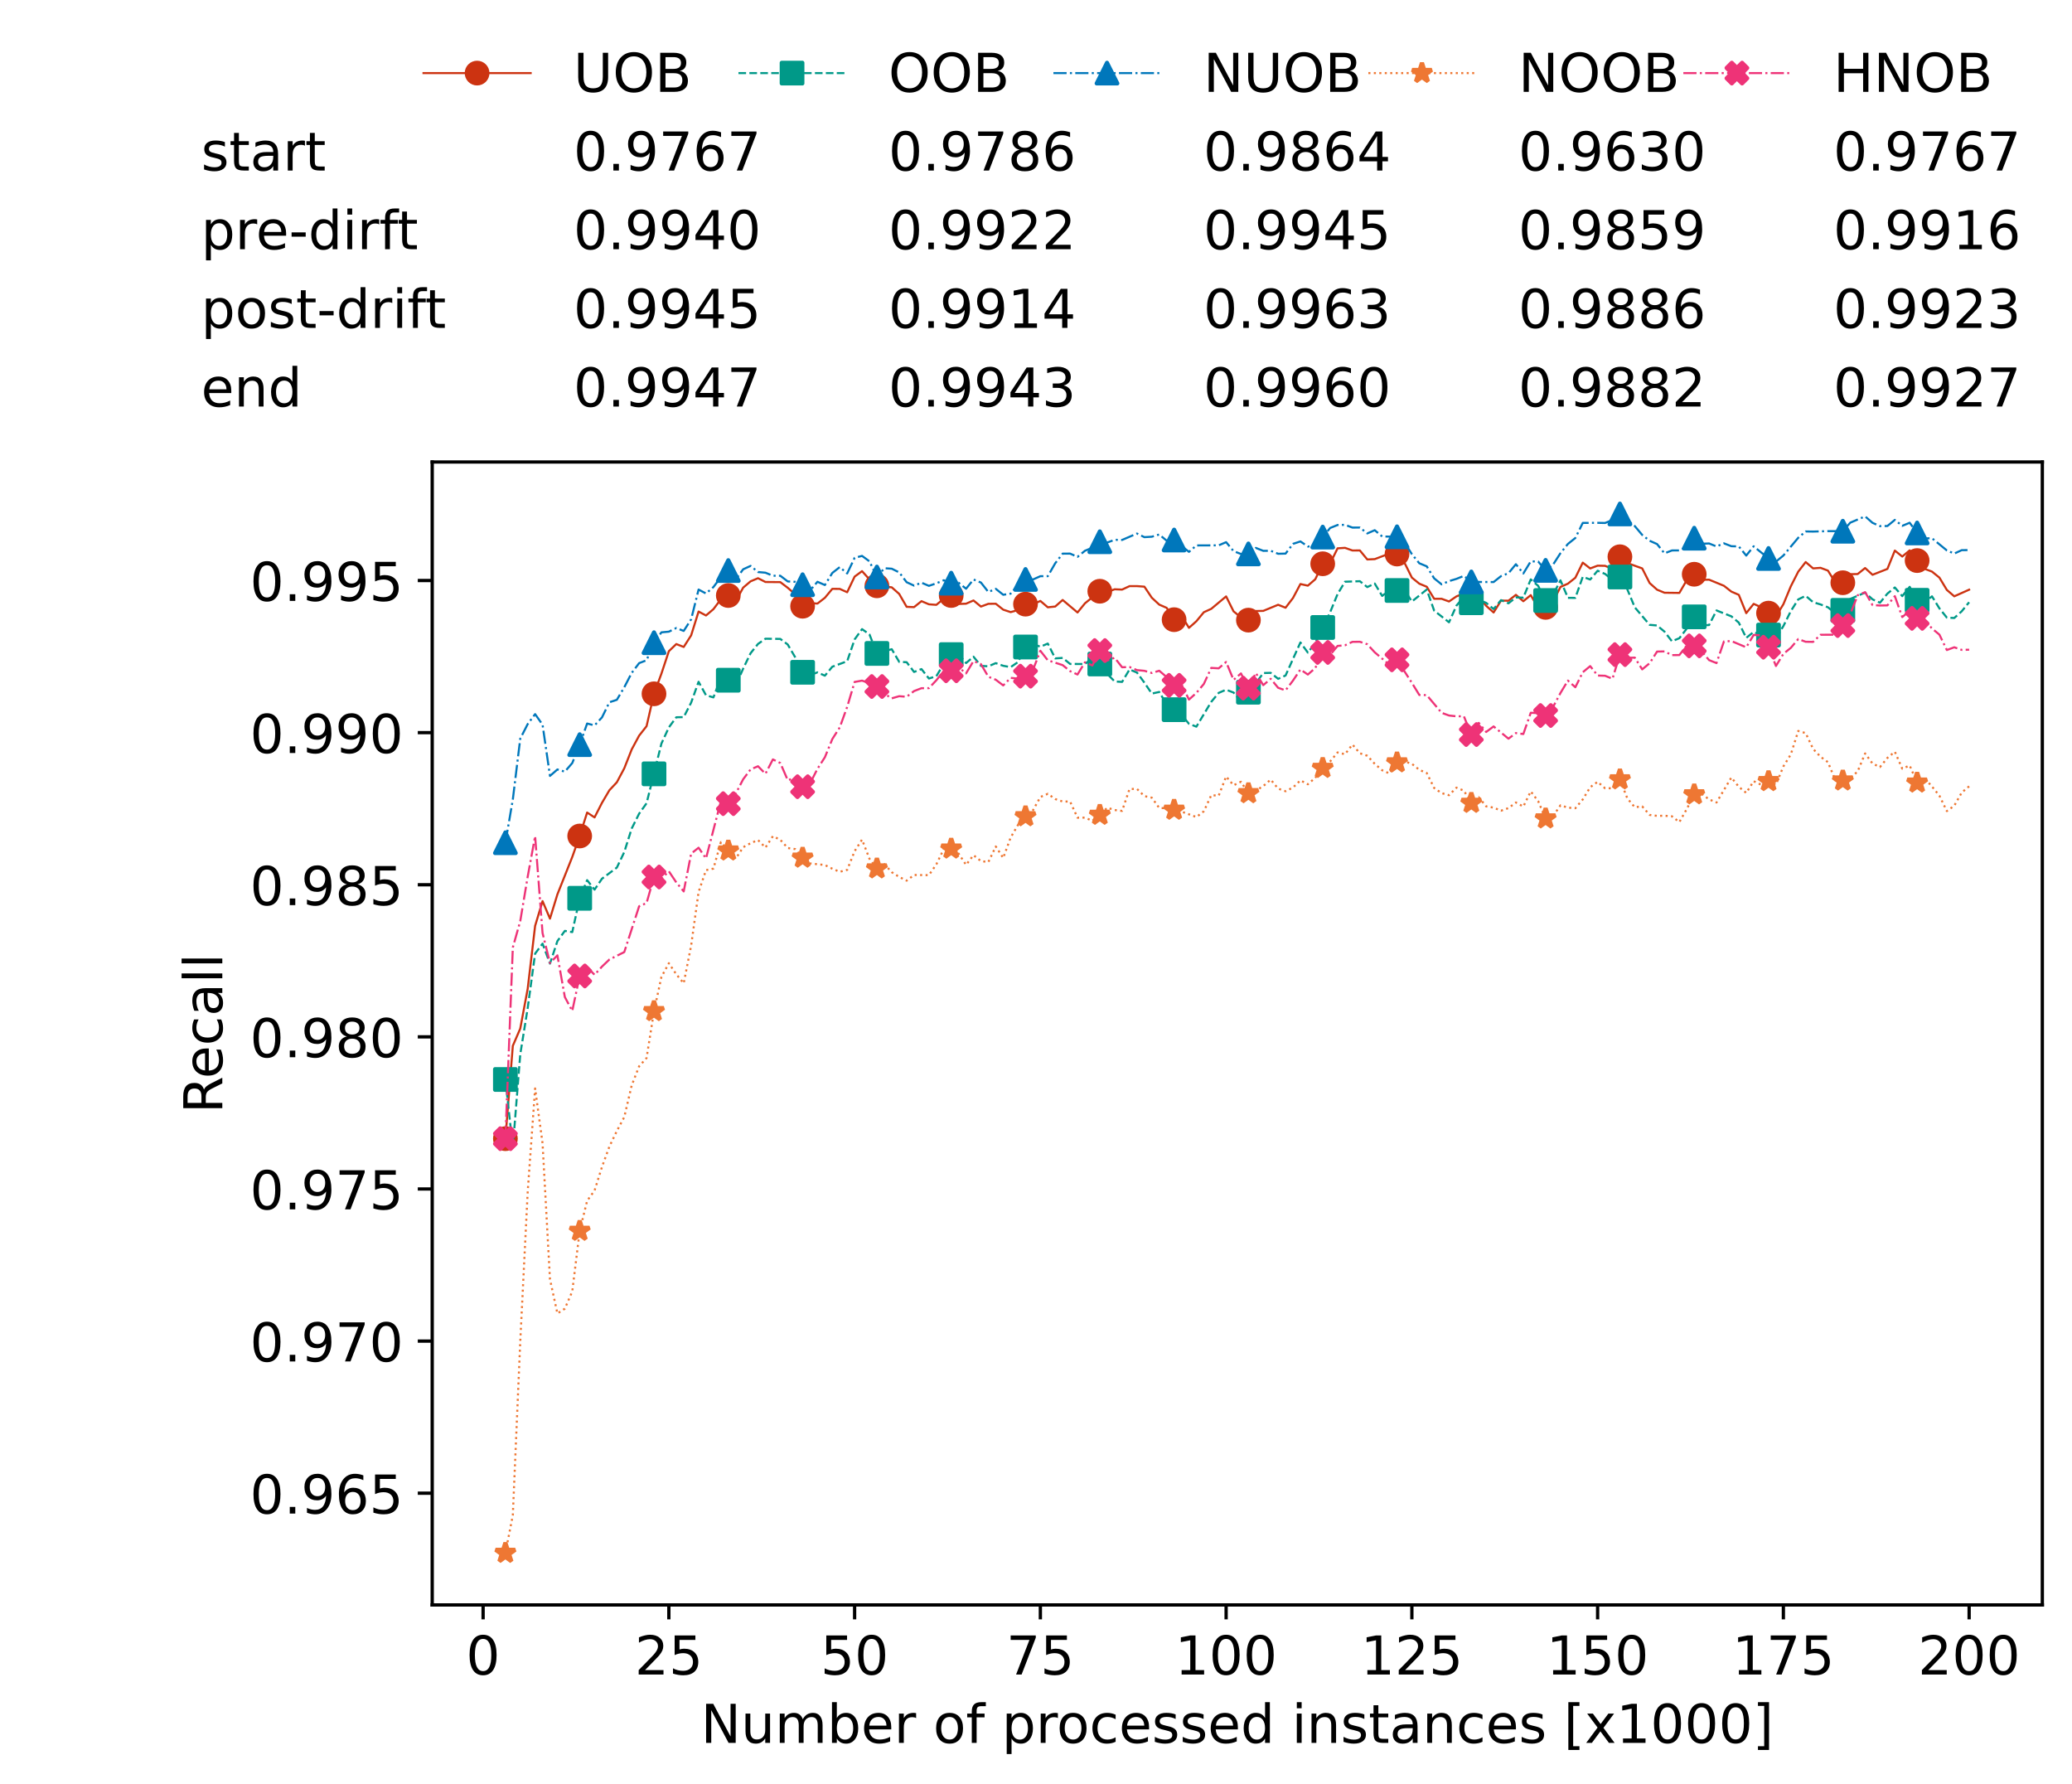 <?xml version="1.0" encoding="utf-8" standalone="no"?>
<!DOCTYPE svg PUBLIC "-//W3C//DTD SVG 1.1//EN"
  "http://www.w3.org/Graphics/SVG/1.1/DTD/svg11.dtd">
<!-- Created with matplotlib (https://matplotlib.org/) -->
<svg height="432.615pt" version="1.1" viewBox="0 0 502.65 432.615" width="502.65pt" xmlns="http://www.w3.org/2000/svg" xmlns:xlink="http://www.w3.org/1999/xlink">
 <defs>
  <style type="text/css">*{stroke-linecap:butt;stroke-linejoin:round;}</style>
 </defs>
 <g id="figure_1">
  <g id="patch_1">
   <path d="M 0 432.615 
L 502.65 432.615 
L 502.65 0 
L 0 0 
z
" style="fill:#ffffff;"/>
  </g>
  <g id="axes_1">
   <g id="patch_2">
    <path d="M 104.85 389.252 
L 495.45 389.252 
L 495.45 112.052 
L 104.85 112.052 
z
" style="fill:#ffffff;"/>
   </g>
   <g id="matplotlib.axis_1">
    <g id="xtick_1">
     <g id="line2d_1">
      <defs>
       <path d="M 0 0 
L 0 3.5 
" id="maba0be22e0" style="stroke:#000000;stroke-width:0.8;"/>
      </defs>
      <g>
       <use style="stroke:#000000;stroke-width:0.8;" x="117.197" xlink:href="#maba0be22e0" y="389.252"/>
      </g>
     </g>
     <g id="text_1">
      <!-- 0 -->
      <g transform="translate(113.061 406.13)scale(0.13 -0.13)">
       <defs>
        <path d="M 31.781 66.406 
Q 24.172 66.406 20.328 58.906 
Q 16.5 51.422 16.5 36.375 
Q 16.5 21.391 20.328 13.891 
Q 24.172 6.391 31.781 6.391 
Q 39.453 6.391 43.281 13.891 
Q 47.125 21.391 47.125 36.375 
Q 47.125 51.422 43.281 58.906 
Q 39.453 66.406 31.781 66.406 
z
M 31.781 74.219 
Q 44.047 74.219 50.516 64.516 
Q 56.984 54.828 56.984 36.375 
Q 56.984 17.969 50.516 8.266 
Q 44.047 -1.422 31.781 -1.422 
Q 19.531 -1.422 13.062 8.266 
Q 6.594 17.969 6.594 36.375 
Q 6.594 54.828 13.062 64.516 
Q 19.531 74.219 31.781 74.219 
z
" id="DejaVuSans-48"/>
       </defs>
       <use xlink:href="#DejaVuSans-48"/>
      </g>
     </g>
    </g>
    <g id="xtick_2">
     <g id="line2d_2">
      <g>
       <use style="stroke:#000000;stroke-width:0.8;" x="162.259" xlink:href="#maba0be22e0" y="389.252"/>
      </g>
     </g>
     <g id="text_2">
      <!-- 25 -->
      <g transform="translate(153.988 406.13)scale(0.13 -0.13)">
       <defs>
        <path d="M 19.188 8.297 
L 53.609 8.297 
L 53.609 0 
L 7.328 0 
L 7.328 8.297 
Q 12.938 14.109 22.625 23.891 
Q 32.328 33.688 34.812 36.531 
Q 39.547 41.844 41.422 45.531 
Q 43.312 49.219 43.312 52.781 
Q 43.312 58.594 39.234 62.25 
Q 35.156 65.922 28.609 65.922 
Q 23.969 65.922 18.812 64.312 
Q 13.672 62.703 7.812 59.422 
L 7.812 69.391 
Q 13.766 71.781 18.938 73 
Q 24.125 74.219 28.422 74.219 
Q 39.75 74.219 46.484 68.547 
Q 53.219 62.891 53.219 53.422 
Q 53.219 48.922 51.531 44.891 
Q 49.859 40.875 45.406 35.406 
Q 44.188 33.984 37.641 27.219 
Q 31.109 20.453 19.188 8.297 
z
" id="DejaVuSans-50"/>
        <path d="M 10.797 72.906 
L 49.516 72.906 
L 49.516 64.594 
L 19.828 64.594 
L 19.828 46.734 
Q 21.969 47.469 24.109 47.828 
Q 26.266 48.188 28.422 48.188 
Q 40.625 48.188 47.75 41.5 
Q 54.891 34.812 54.891 23.391 
Q 54.891 11.625 47.562 5.094 
Q 40.234 -1.422 26.906 -1.422 
Q 22.312 -1.422 17.547 -0.641 
Q 12.797 0.141 7.719 1.703 
L 7.719 11.625 
Q 12.109 9.234 16.797 8.062 
Q 21.484 6.891 26.703 6.891 
Q 35.156 6.891 40.078 11.328 
Q 45.016 15.766 45.016 23.391 
Q 45.016 31 40.078 35.438 
Q 35.156 39.891 26.703 39.891 
Q 22.75 39.891 18.812 39.016 
Q 14.891 38.141 10.797 36.281 
z
" id="DejaVuSans-53"/>
       </defs>
       <use xlink:href="#DejaVuSans-50"/>
       <use x="63.623" xlink:href="#DejaVuSans-53"/>
      </g>
     </g>
    </g>
    <g id="xtick_3">
     <g id="line2d_3">
      <g>
       <use style="stroke:#000000;stroke-width:0.8;" x="207.322" xlink:href="#maba0be22e0" y="389.252"/>
      </g>
     </g>
     <g id="text_3">
      <!-- 50 -->
      <g transform="translate(199.05 406.13)scale(0.13 -0.13)">
       <use xlink:href="#DejaVuSans-53"/>
       <use x="63.623" xlink:href="#DejaVuSans-48"/>
      </g>
     </g>
    </g>
    <g id="xtick_4">
     <g id="line2d_4">
      <g>
       <use style="stroke:#000000;stroke-width:0.8;" x="252.384" xlink:href="#maba0be22e0" y="389.252"/>
      </g>
     </g>
     <g id="text_4">
      <!-- 75 -->
      <g transform="translate(244.113 406.13)scale(0.13 -0.13)">
       <defs>
        <path d="M 8.203 72.906 
L 55.078 72.906 
L 55.078 68.703 
L 28.609 0 
L 18.312 0 
L 43.219 64.594 
L 8.203 64.594 
z
" id="DejaVuSans-55"/>
       </defs>
       <use xlink:href="#DejaVuSans-55"/>
       <use x="63.623" xlink:href="#DejaVuSans-53"/>
      </g>
     </g>
    </g>
    <g id="xtick_5">
     <g id="line2d_5">
      <g>
       <use style="stroke:#000000;stroke-width:0.8;" x="297.446" xlink:href="#maba0be22e0" y="389.252"/>
      </g>
     </g>
     <g id="text_5">
      <!-- 100 -->
      <g transform="translate(285.039 406.13)scale(0.13 -0.13)">
       <defs>
        <path d="M 12.406 8.297 
L 28.516 8.297 
L 28.516 63.922 
L 10.984 60.406 
L 10.984 69.391 
L 28.422 72.906 
L 38.281 72.906 
L 38.281 8.297 
L 54.391 8.297 
L 54.391 0 
L 12.406 0 
z
" id="DejaVuSans-49"/>
       </defs>
       <use xlink:href="#DejaVuSans-49"/>
       <use x="63.623" xlink:href="#DejaVuSans-48"/>
       <use x="127.246" xlink:href="#DejaVuSans-48"/>
      </g>
     </g>
    </g>
    <g id="xtick_6">
     <g id="line2d_6">
      <g>
       <use style="stroke:#000000;stroke-width:0.8;" x="342.509" xlink:href="#maba0be22e0" y="389.252"/>
      </g>
     </g>
     <g id="text_6">
      <!-- 125 -->
      <g transform="translate(330.102 406.13)scale(0.13 -0.13)">
       <use xlink:href="#DejaVuSans-49"/>
       <use x="63.623" xlink:href="#DejaVuSans-50"/>
       <use x="127.246" xlink:href="#DejaVuSans-53"/>
      </g>
     </g>
    </g>
    <g id="xtick_7">
     <g id="line2d_7">
      <g>
       <use style="stroke:#000000;stroke-width:0.8;" x="387.571" xlink:href="#maba0be22e0" y="389.252"/>
      </g>
     </g>
     <g id="text_7">
      <!-- 150 -->
      <g transform="translate(375.164 406.13)scale(0.13 -0.13)">
       <use xlink:href="#DejaVuSans-49"/>
       <use x="63.623" xlink:href="#DejaVuSans-53"/>
       <use x="127.246" xlink:href="#DejaVuSans-48"/>
      </g>
     </g>
    </g>
    <g id="xtick_8">
     <g id="line2d_8">
      <g>
       <use style="stroke:#000000;stroke-width:0.8;" x="432.633" xlink:href="#maba0be22e0" y="389.252"/>
      </g>
     </g>
     <g id="text_8">
      <!-- 175 -->
      <g transform="translate(420.226 406.13)scale(0.13 -0.13)">
       <use xlink:href="#DejaVuSans-49"/>
       <use x="63.623" xlink:href="#DejaVuSans-55"/>
       <use x="127.246" xlink:href="#DejaVuSans-53"/>
      </g>
     </g>
    </g>
    <g id="xtick_9">
     <g id="line2d_9">
      <g>
       <use style="stroke:#000000;stroke-width:0.8;" x="477.695" xlink:href="#maba0be22e0" y="389.252"/>
      </g>
     </g>
     <g id="text_9">
      <!-- 200 -->
      <g transform="translate(465.289 406.13)scale(0.13 -0.13)">
       <use xlink:href="#DejaVuSans-50"/>
       <use x="63.623" xlink:href="#DejaVuSans-48"/>
       <use x="127.246" xlink:href="#DejaVuSans-48"/>
      </g>
     </g>
    </g>
    <g id="text_10">
     <!-- Number of processed instances [x1000] -->
     <g transform="translate(170.025 422.711)scale(0.13 -0.13)">
      <defs>
       <path d="M 9.812 72.906 
L 23.094 72.906 
L 55.422 11.922 
L 55.422 72.906 
L 64.984 72.906 
L 64.984 0 
L 51.703 0 
L 19.391 60.984 
L 19.391 0 
L 9.812 0 
z
" id="DejaVuSans-78"/>
       <path d="M 8.5 21.578 
L 8.5 54.688 
L 17.484 54.688 
L 17.484 21.922 
Q 17.484 14.156 20.5 10.266 
Q 23.531 6.391 29.594 6.391 
Q 36.859 6.391 41.078 11.031 
Q 45.312 15.672 45.312 23.688 
L 45.312 54.688 
L 54.297 54.688 
L 54.297 0 
L 45.312 0 
L 45.312 8.406 
Q 42.047 3.422 37.719 1 
Q 33.406 -1.422 27.688 -1.422 
Q 18.266 -1.422 13.375 4.438 
Q 8.5 10.297 8.5 21.578 
z
M 31.109 56 
z
" id="DejaVuSans-117"/>
       <path d="M 52 44.188 
Q 55.375 50.25 60.062 53.125 
Q 64.75 56 71.094 56 
Q 79.641 56 84.281 50.016 
Q 88.922 44.047 88.922 33.016 
L 88.922 0 
L 79.891 0 
L 79.891 32.719 
Q 79.891 40.578 77.094 44.375 
Q 74.312 48.188 68.609 48.188 
Q 61.625 48.188 57.562 43.547 
Q 53.516 38.922 53.516 30.906 
L 53.516 0 
L 44.484 0 
L 44.484 32.719 
Q 44.484 40.625 41.703 44.406 
Q 38.922 48.188 33.109 48.188 
Q 26.219 48.188 22.156 43.531 
Q 18.109 38.875 18.109 30.906 
L 18.109 0 
L 9.078 0 
L 9.078 54.688 
L 18.109 54.688 
L 18.109 46.188 
Q 21.188 51.219 25.484 53.609 
Q 29.781 56 35.688 56 
Q 41.656 56 45.828 52.969 
Q 50 49.953 52 44.188 
z
" id="DejaVuSans-109"/>
       <path d="M 48.688 27.297 
Q 48.688 37.203 44.609 42.844 
Q 40.531 48.484 33.406 48.484 
Q 26.266 48.484 22.188 42.844 
Q 18.109 37.203 18.109 27.297 
Q 18.109 17.391 22.188 11.75 
Q 26.266 6.109 33.406 6.109 
Q 40.531 6.109 44.609 11.75 
Q 48.688 17.391 48.688 27.297 
z
M 18.109 46.391 
Q 20.953 51.266 25.266 53.625 
Q 29.594 56 35.594 56 
Q 45.562 56 51.781 48.094 
Q 58.016 40.188 58.016 27.297 
Q 58.016 14.406 51.781 6.484 
Q 45.562 -1.422 35.594 -1.422 
Q 29.594 -1.422 25.266 0.953 
Q 20.953 3.328 18.109 8.203 
L 18.109 0 
L 9.078 0 
L 9.078 75.984 
L 18.109 75.984 
z
" id="DejaVuSans-98"/>
       <path d="M 56.203 29.594 
L 56.203 25.203 
L 14.891 25.203 
Q 15.484 15.922 20.484 11.062 
Q 25.484 6.203 34.422 6.203 
Q 39.594 6.203 44.453 7.469 
Q 49.312 8.734 54.109 11.281 
L 54.109 2.781 
Q 49.266 0.734 44.188 -0.344 
Q 39.109 -1.422 33.891 -1.422 
Q 20.797 -1.422 13.156 6.188 
Q 5.516 13.812 5.516 26.812 
Q 5.516 40.234 12.766 48.109 
Q 20.016 56 32.328 56 
Q 43.359 56 49.781 48.891 
Q 56.203 41.797 56.203 29.594 
z
M 47.219 32.234 
Q 47.125 39.594 43.094 43.984 
Q 39.062 48.391 32.422 48.391 
Q 24.906 48.391 20.391 44.141 
Q 15.875 39.891 15.188 32.172 
z
" id="DejaVuSans-101"/>
       <path d="M 41.109 46.297 
Q 39.594 47.172 37.812 47.578 
Q 36.031 48 33.891 48 
Q 26.266 48 22.188 43.047 
Q 18.109 38.094 18.109 28.812 
L 18.109 0 
L 9.078 0 
L 9.078 54.688 
L 18.109 54.688 
L 18.109 46.188 
Q 20.953 51.172 25.484 53.578 
Q 30.031 56 36.531 56 
Q 37.453 56 38.578 55.875 
Q 39.703 55.766 41.062 55.516 
z
" id="DejaVuSans-114"/>
       <path id="DejaVuSans-32"/>
       <path d="M 30.609 48.391 
Q 23.391 48.391 19.188 42.75 
Q 14.984 37.109 14.984 27.297 
Q 14.984 17.484 19.156 11.844 
Q 23.344 6.203 30.609 6.203 
Q 37.797 6.203 41.984 11.859 
Q 46.188 17.531 46.188 27.297 
Q 46.188 37.016 41.984 42.703 
Q 37.797 48.391 30.609 48.391 
z
M 30.609 56 
Q 42.328 56 49.016 48.375 
Q 55.719 40.766 55.719 27.297 
Q 55.719 13.875 49.016 6.219 
Q 42.328 -1.422 30.609 -1.422 
Q 18.844 -1.422 12.172 6.219 
Q 5.516 13.875 5.516 27.297 
Q 5.516 40.766 12.172 48.375 
Q 18.844 56 30.609 56 
z
" id="DejaVuSans-111"/>
       <path d="M 37.109 75.984 
L 37.109 68.5 
L 28.516 68.5 
Q 23.688 68.5 21.797 66.547 
Q 19.922 64.594 19.922 59.516 
L 19.922 54.688 
L 34.719 54.688 
L 34.719 47.703 
L 19.922 47.703 
L 19.922 0 
L 10.891 0 
L 10.891 47.703 
L 2.297 47.703 
L 2.297 54.688 
L 10.891 54.688 
L 10.891 58.5 
Q 10.891 67.625 15.141 71.797 
Q 19.391 75.984 28.609 75.984 
z
" id="DejaVuSans-102"/>
       <path d="M 18.109 8.203 
L 18.109 -20.797 
L 9.078 -20.797 
L 9.078 54.688 
L 18.109 54.688 
L 18.109 46.391 
Q 20.953 51.266 25.266 53.625 
Q 29.594 56 35.594 56 
Q 45.562 56 51.781 48.094 
Q 58.016 40.188 58.016 27.297 
Q 58.016 14.406 51.781 6.484 
Q 45.562 -1.422 35.594 -1.422 
Q 29.594 -1.422 25.266 0.953 
Q 20.953 3.328 18.109 8.203 
z
M 48.688 27.297 
Q 48.688 37.203 44.609 42.844 
Q 40.531 48.484 33.406 48.484 
Q 26.266 48.484 22.188 42.844 
Q 18.109 37.203 18.109 27.297 
Q 18.109 17.391 22.188 11.75 
Q 26.266 6.109 33.406 6.109 
Q 40.531 6.109 44.609 11.75 
Q 48.688 17.391 48.688 27.297 
z
" id="DejaVuSans-112"/>
       <path d="M 48.781 52.594 
L 48.781 44.188 
Q 44.969 46.297 41.141 47.344 
Q 37.312 48.391 33.406 48.391 
Q 24.656 48.391 19.812 42.844 
Q 14.984 37.312 14.984 27.297 
Q 14.984 17.281 19.812 11.734 
Q 24.656 6.203 33.406 6.203 
Q 37.312 6.203 41.141 7.25 
Q 44.969 8.297 48.781 10.406 
L 48.781 2.094 
Q 45.016 0.344 40.984 -0.531 
Q 36.969 -1.422 32.422 -1.422 
Q 20.062 -1.422 12.781 6.344 
Q 5.516 14.109 5.516 27.297 
Q 5.516 40.672 12.859 48.328 
Q 20.219 56 33.016 56 
Q 37.156 56 41.109 55.141 
Q 45.062 54.297 48.781 52.594 
z
" id="DejaVuSans-99"/>
       <path d="M 44.281 53.078 
L 44.281 44.578 
Q 40.484 46.531 36.375 47.5 
Q 32.281 48.484 27.875 48.484 
Q 21.188 48.484 17.844 46.438 
Q 14.5 44.391 14.5 40.281 
Q 14.5 37.156 16.891 35.375 
Q 19.281 33.594 26.516 31.984 
L 29.594 31.297 
Q 39.156 29.25 43.188 25.516 
Q 47.219 21.781 47.219 15.094 
Q 47.219 7.469 41.188 3.016 
Q 35.156 -1.422 24.609 -1.422 
Q 20.219 -1.422 15.453 -0.562 
Q 10.688 0.297 5.422 2 
L 5.422 11.281 
Q 10.406 8.688 15.234 7.391 
Q 20.062 6.109 24.812 6.109 
Q 31.156 6.109 34.562 8.281 
Q 37.984 10.453 37.984 14.406 
Q 37.984 18.062 35.516 20.016 
Q 33.062 21.969 24.703 23.781 
L 21.578 24.516 
Q 13.234 26.266 9.516 29.906 
Q 5.812 33.547 5.812 39.891 
Q 5.812 47.609 11.281 51.797 
Q 16.75 56 26.812 56 
Q 31.781 56 36.172 55.266 
Q 40.578 54.547 44.281 53.078 
z
" id="DejaVuSans-115"/>
       <path d="M 45.406 46.391 
L 45.406 75.984 
L 54.391 75.984 
L 54.391 0 
L 45.406 0 
L 45.406 8.203 
Q 42.578 3.328 38.25 0.953 
Q 33.938 -1.422 27.875 -1.422 
Q 17.969 -1.422 11.734 6.484 
Q 5.516 14.406 5.516 27.297 
Q 5.516 40.188 11.734 48.094 
Q 17.969 56 27.875 56 
Q 33.938 56 38.25 53.625 
Q 42.578 51.266 45.406 46.391 
z
M 14.797 27.297 
Q 14.797 17.391 18.875 11.75 
Q 22.953 6.109 30.078 6.109 
Q 37.203 6.109 41.297 11.75 
Q 45.406 17.391 45.406 27.297 
Q 45.406 37.203 41.297 42.844 
Q 37.203 48.484 30.078 48.484 
Q 22.953 48.484 18.875 42.844 
Q 14.797 37.203 14.797 27.297 
z
" id="DejaVuSans-100"/>
       <path d="M 9.422 54.688 
L 18.406 54.688 
L 18.406 0 
L 9.422 0 
z
M 9.422 75.984 
L 18.406 75.984 
L 18.406 64.594 
L 9.422 64.594 
z
" id="DejaVuSans-105"/>
       <path d="M 54.891 33.016 
L 54.891 0 
L 45.906 0 
L 45.906 32.719 
Q 45.906 40.484 42.875 44.328 
Q 39.844 48.188 33.797 48.188 
Q 26.516 48.188 22.312 43.547 
Q 18.109 38.922 18.109 30.906 
L 18.109 0 
L 9.078 0 
L 9.078 54.688 
L 18.109 54.688 
L 18.109 46.188 
Q 21.344 51.125 25.703 53.562 
Q 30.078 56 35.797 56 
Q 45.219 56 50.047 50.172 
Q 54.891 44.344 54.891 33.016 
z
" id="DejaVuSans-110"/>
       <path d="M 18.312 70.219 
L 18.312 54.688 
L 36.812 54.688 
L 36.812 47.703 
L 18.312 47.703 
L 18.312 18.016 
Q 18.312 11.328 20.141 9.422 
Q 21.969 7.516 27.594 7.516 
L 36.812 7.516 
L 36.812 0 
L 27.594 0 
Q 17.188 0 13.234 3.875 
Q 9.281 7.766 9.281 18.016 
L 9.281 47.703 
L 2.688 47.703 
L 2.688 54.688 
L 9.281 54.688 
L 9.281 70.219 
z
" id="DejaVuSans-116"/>
       <path d="M 34.281 27.484 
Q 23.391 27.484 19.188 25 
Q 14.984 22.516 14.984 16.5 
Q 14.984 11.719 18.141 8.906 
Q 21.297 6.109 26.703 6.109 
Q 34.188 6.109 38.703 11.406 
Q 43.219 16.703 43.219 25.484 
L 43.219 27.484 
z
M 52.203 31.203 
L 52.203 0 
L 43.219 0 
L 43.219 8.297 
Q 40.141 3.328 35.547 0.953 
Q 30.953 -1.422 24.312 -1.422 
Q 15.922 -1.422 10.953 3.297 
Q 6 8.016 6 15.922 
Q 6 25.141 12.172 29.828 
Q 18.359 34.516 30.609 34.516 
L 43.219 34.516 
L 43.219 35.406 
Q 43.219 41.609 39.141 45 
Q 35.062 48.391 27.688 48.391 
Q 23 48.391 18.547 47.266 
Q 14.109 46.141 10.016 43.891 
L 10.016 52.203 
Q 14.938 54.109 19.578 55.047 
Q 24.219 56 28.609 56 
Q 40.484 56 46.344 49.844 
Q 52.203 43.703 52.203 31.203 
z
" id="DejaVuSans-97"/>
       <path d="M 8.594 75.984 
L 29.297 75.984 
L 29.297 69 
L 17.578 69 
L 17.578 -6.203 
L 29.297 -6.203 
L 29.297 -13.188 
L 8.594 -13.188 
z
" id="DejaVuSans-91"/>
       <path d="M 54.891 54.688 
L 35.109 28.078 
L 55.906 0 
L 45.312 0 
L 29.391 21.484 
L 13.484 0 
L 2.875 0 
L 24.125 28.609 
L 4.688 54.688 
L 15.281 54.688 
L 29.781 35.203 
L 44.281 54.688 
z
" id="DejaVuSans-120"/>
       <path d="M 30.422 75.984 
L 30.422 -13.188 
L 9.719 -13.188 
L 9.719 -6.203 
L 21.391 -6.203 
L 21.391 69 
L 9.719 69 
L 9.719 75.984 
z
" id="DejaVuSans-93"/>
      </defs>
      <use xlink:href="#DejaVuSans-78"/>
      <use x="74.805" xlink:href="#DejaVuSans-117"/>
      <use x="138.184" xlink:href="#DejaVuSans-109"/>
      <use x="235.596" xlink:href="#DejaVuSans-98"/>
      <use x="299.072" xlink:href="#DejaVuSans-101"/>
      <use x="360.596" xlink:href="#DejaVuSans-114"/>
      <use x="401.709" xlink:href="#DejaVuSans-32"/>
      <use x="433.496" xlink:href="#DejaVuSans-111"/>
      <use x="494.678" xlink:href="#DejaVuSans-102"/>
      <use x="529.883" xlink:href="#DejaVuSans-32"/>
      <use x="561.67" xlink:href="#DejaVuSans-112"/>
      <use x="625.146" xlink:href="#DejaVuSans-114"/>
      <use x="664.01" xlink:href="#DejaVuSans-111"/>
      <use x="725.191" xlink:href="#DejaVuSans-99"/>
      <use x="780.172" xlink:href="#DejaVuSans-101"/>
      <use x="841.695" xlink:href="#DejaVuSans-115"/>
      <use x="893.795" xlink:href="#DejaVuSans-115"/>
      <use x="945.895" xlink:href="#DejaVuSans-101"/>
      <use x="1007.418" xlink:href="#DejaVuSans-100"/>
      <use x="1070.895" xlink:href="#DejaVuSans-32"/>
      <use x="1102.682" xlink:href="#DejaVuSans-105"/>
      <use x="1130.465" xlink:href="#DejaVuSans-110"/>
      <use x="1193.844" xlink:href="#DejaVuSans-115"/>
      <use x="1245.943" xlink:href="#DejaVuSans-116"/>
      <use x="1285.152" xlink:href="#DejaVuSans-97"/>
      <use x="1346.432" xlink:href="#DejaVuSans-110"/>
      <use x="1409.811" xlink:href="#DejaVuSans-99"/>
      <use x="1464.791" xlink:href="#DejaVuSans-101"/>
      <use x="1526.314" xlink:href="#DejaVuSans-115"/>
      <use x="1578.414" xlink:href="#DejaVuSans-32"/>
      <use x="1610.201" xlink:href="#DejaVuSans-91"/>
      <use x="1649.215" xlink:href="#DejaVuSans-120"/>
      <use x="1708.395" xlink:href="#DejaVuSans-49"/>
      <use x="1772.018" xlink:href="#DejaVuSans-48"/>
      <use x="1835.641" xlink:href="#DejaVuSans-48"/>
      <use x="1899.264" xlink:href="#DejaVuSans-48"/>
      <use x="1962.887" xlink:href="#DejaVuSans-93"/>
     </g>
    </g>
   </g>
   <g id="matplotlib.axis_2">
    <g id="ytick_1">
     <g id="line2d_10">
      <defs>
       <path d="M 0 0 
L -3.5 0 
" id="md0828d594b" style="stroke:#000000;stroke-width:0.8;"/>
      </defs>
      <g>
       <use style="stroke:#000000;stroke-width:0.8;" x="104.85" xlink:href="#md0828d594b" y="362.153"/>
      </g>
     </g>
     <g id="text_11">
      <!-- 0.965 -->
      <g transform="translate(60.633 367.092)scale(0.13 -0.13)">
       <defs>
        <path d="M 10.688 12.406 
L 21 12.406 
L 21 0 
L 10.688 0 
z
" id="DejaVuSans-46"/>
        <path d="M 10.984 1.516 
L 10.984 10.5 
Q 14.703 8.734 18.5 7.812 
Q 22.312 6.891 25.984 6.891 
Q 35.75 6.891 40.891 13.453 
Q 46.047 20.016 46.781 33.406 
Q 43.953 29.203 39.594 26.953 
Q 35.25 24.703 29.984 24.703 
Q 19.047 24.703 12.672 31.312 
Q 6.297 37.938 6.297 49.422 
Q 6.297 60.641 12.938 67.422 
Q 19.578 74.219 30.609 74.219 
Q 43.266 74.219 49.922 64.516 
Q 56.594 54.828 56.594 36.375 
Q 56.594 19.141 48.406 8.859 
Q 40.234 -1.422 26.422 -1.422 
Q 22.703 -1.422 18.891 -0.688 
Q 15.094 0.047 10.984 1.516 
z
M 30.609 32.422 
Q 37.25 32.422 41.125 36.953 
Q 45.016 41.5 45.016 49.422 
Q 45.016 57.281 41.125 61.844 
Q 37.25 66.406 30.609 66.406 
Q 23.969 66.406 20.094 61.844 
Q 16.219 57.281 16.219 49.422 
Q 16.219 41.5 20.094 36.953 
Q 23.969 32.422 30.609 32.422 
z
" id="DejaVuSans-57"/>
        <path d="M 33.016 40.375 
Q 26.375 40.375 22.484 35.828 
Q 18.609 31.297 18.609 23.391 
Q 18.609 15.531 22.484 10.953 
Q 26.375 6.391 33.016 6.391 
Q 39.656 6.391 43.531 10.953 
Q 47.406 15.531 47.406 23.391 
Q 47.406 31.297 43.531 35.828 
Q 39.656 40.375 33.016 40.375 
z
M 52.594 71.297 
L 52.594 62.312 
Q 48.875 64.062 45.094 64.984 
Q 41.312 65.922 37.594 65.922 
Q 27.828 65.922 22.672 59.328 
Q 17.531 52.734 16.797 39.406 
Q 19.672 43.656 24.016 45.922 
Q 28.375 48.188 33.594 48.188 
Q 44.578 48.188 50.953 41.516 
Q 57.328 34.859 57.328 23.391 
Q 57.328 12.156 50.688 5.359 
Q 44.047 -1.422 33.016 -1.422 
Q 20.359 -1.422 13.672 8.266 
Q 6.984 17.969 6.984 36.375 
Q 6.984 53.656 15.188 63.938 
Q 23.391 74.219 37.203 74.219 
Q 40.922 74.219 44.703 73.484 
Q 48.484 72.75 52.594 71.297 
z
" id="DejaVuSans-54"/>
       </defs>
       <use xlink:href="#DejaVuSans-48"/>
       <use x="63.623" xlink:href="#DejaVuSans-46"/>
       <use x="95.41" xlink:href="#DejaVuSans-57"/>
       <use x="159.033" xlink:href="#DejaVuSans-54"/>
       <use x="222.656" xlink:href="#DejaVuSans-53"/>
      </g>
     </g>
    </g>
    <g id="ytick_2">
     <g id="line2d_11">
      <g>
       <use style="stroke:#000000;stroke-width:0.8;" x="104.85" xlink:href="#md0828d594b" y="325.261"/>
      </g>
     </g>
     <g id="text_12">
      <!-- 0.970 -->
      <g transform="translate(60.633 330.2)scale(0.13 -0.13)">
       <use xlink:href="#DejaVuSans-48"/>
       <use x="63.623" xlink:href="#DejaVuSans-46"/>
       <use x="95.41" xlink:href="#DejaVuSans-57"/>
       <use x="159.033" xlink:href="#DejaVuSans-55"/>
       <use x="222.656" xlink:href="#DejaVuSans-48"/>
      </g>
     </g>
    </g>
    <g id="ytick_3">
     <g id="line2d_12">
      <g>
       <use style="stroke:#000000;stroke-width:0.8;" x="104.85" xlink:href="#md0828d594b" y="288.369"/>
      </g>
     </g>
     <g id="text_13">
      <!-- 0.975 -->
      <g transform="translate(60.633 293.308)scale(0.13 -0.13)">
       <use xlink:href="#DejaVuSans-48"/>
       <use x="63.623" xlink:href="#DejaVuSans-46"/>
       <use x="95.41" xlink:href="#DejaVuSans-57"/>
       <use x="159.033" xlink:href="#DejaVuSans-55"/>
       <use x="222.656" xlink:href="#DejaVuSans-53"/>
      </g>
     </g>
    </g>
    <g id="ytick_4">
     <g id="line2d_13">
      <g>
       <use style="stroke:#000000;stroke-width:0.8;" x="104.85" xlink:href="#md0828d594b" y="251.476"/>
      </g>
     </g>
     <g id="text_14">
      <!-- 0.980 -->
      <g transform="translate(60.633 256.415)scale(0.13 -0.13)">
       <defs>
        <path d="M 31.781 34.625 
Q 24.75 34.625 20.719 30.859 
Q 16.703 27.094 16.703 20.516 
Q 16.703 13.922 20.719 10.156 
Q 24.75 6.391 31.781 6.391 
Q 38.812 6.391 42.859 10.172 
Q 46.922 13.969 46.922 20.516 
Q 46.922 27.094 42.891 30.859 
Q 38.875 34.625 31.781 34.625 
z
M 21.922 38.812 
Q 15.578 40.375 12.031 44.719 
Q 8.5 49.078 8.5 55.328 
Q 8.5 64.062 14.719 69.141 
Q 20.953 74.219 31.781 74.219 
Q 42.672 74.219 48.875 69.141 
Q 55.078 64.062 55.078 55.328 
Q 55.078 49.078 51.531 44.719 
Q 48 40.375 41.703 38.812 
Q 48.828 37.156 52.797 32.312 
Q 56.781 27.484 56.781 20.516 
Q 56.781 9.906 50.312 4.234 
Q 43.844 -1.422 31.781 -1.422 
Q 19.734 -1.422 13.25 4.234 
Q 6.781 9.906 6.781 20.516 
Q 6.781 27.484 10.781 32.312 
Q 14.797 37.156 21.922 38.812 
z
M 18.312 54.391 
Q 18.312 48.734 21.844 45.562 
Q 25.391 42.391 31.781 42.391 
Q 38.141 42.391 41.719 45.562 
Q 45.312 48.734 45.312 54.391 
Q 45.312 60.062 41.719 63.234 
Q 38.141 66.406 31.781 66.406 
Q 25.391 66.406 21.844 63.234 
Q 18.312 60.062 18.312 54.391 
z
" id="DejaVuSans-56"/>
       </defs>
       <use xlink:href="#DejaVuSans-48"/>
       <use x="63.623" xlink:href="#DejaVuSans-46"/>
       <use x="95.41" xlink:href="#DejaVuSans-57"/>
       <use x="159.033" xlink:href="#DejaVuSans-56"/>
       <use x="222.656" xlink:href="#DejaVuSans-48"/>
      </g>
     </g>
    </g>
    <g id="ytick_5">
     <g id="line2d_14">
      <g>
       <use style="stroke:#000000;stroke-width:0.8;" x="104.85" xlink:href="#md0828d594b" y="214.584"/>
      </g>
     </g>
     <g id="text_15">
      <!-- 0.985 -->
      <g transform="translate(60.633 219.523)scale(0.13 -0.13)">
       <use xlink:href="#DejaVuSans-48"/>
       <use x="63.623" xlink:href="#DejaVuSans-46"/>
       <use x="95.41" xlink:href="#DejaVuSans-57"/>
       <use x="159.033" xlink:href="#DejaVuSans-56"/>
       <use x="222.656" xlink:href="#DejaVuSans-53"/>
      </g>
     </g>
    </g>
    <g id="ytick_6">
     <g id="line2d_15">
      <g>
       <use style="stroke:#000000;stroke-width:0.8;" x="104.85" xlink:href="#md0828d594b" y="177.691"/>
      </g>
     </g>
     <g id="text_16">
      <!-- 0.990 -->
      <g transform="translate(60.633 182.63)scale(0.13 -0.13)">
       <use xlink:href="#DejaVuSans-48"/>
       <use x="63.623" xlink:href="#DejaVuSans-46"/>
       <use x="95.41" xlink:href="#DejaVuSans-57"/>
       <use x="159.033" xlink:href="#DejaVuSans-57"/>
       <use x="222.656" xlink:href="#DejaVuSans-48"/>
      </g>
     </g>
    </g>
    <g id="ytick_7">
     <g id="line2d_16">
      <g>
       <use style="stroke:#000000;stroke-width:0.8;" x="104.85" xlink:href="#md0828d594b" y="140.799"/>
      </g>
     </g>
     <g id="text_17">
      <!-- 0.995 -->
      <g transform="translate(60.633 145.738)scale(0.13 -0.13)">
       <use xlink:href="#DejaVuSans-48"/>
       <use x="63.623" xlink:href="#DejaVuSans-46"/>
       <use x="95.41" xlink:href="#DejaVuSans-57"/>
       <use x="159.033" xlink:href="#DejaVuSans-57"/>
       <use x="222.656" xlink:href="#DejaVuSans-53"/>
      </g>
     </g>
    </g>
    <g id="text_18">
     <!-- Recall -->
     <g transform="translate(53.93 270.044)rotate(-90)scale(0.13 -0.13)">
      <defs>
       <path d="M 44.391 34.188 
Q 47.562 33.109 50.562 29.594 
Q 53.562 26.078 56.594 19.922 
L 66.609 0 
L 56 0 
L 46.688 18.703 
Q 43.062 26.031 39.672 28.422 
Q 36.281 30.812 30.422 30.812 
L 19.672 30.812 
L 19.672 0 
L 9.812 0 
L 9.812 72.906 
L 32.078 72.906 
Q 44.578 72.906 50.734 67.672 
Q 56.891 62.453 56.891 51.906 
Q 56.891 45.016 53.688 40.469 
Q 50.484 35.938 44.391 34.188 
z
M 19.672 64.797 
L 19.672 38.922 
L 32.078 38.922 
Q 39.203 38.922 42.844 42.219 
Q 46.484 45.516 46.484 51.906 
Q 46.484 58.297 42.844 61.547 
Q 39.203 64.797 32.078 64.797 
z
" id="DejaVuSans-82"/>
       <path d="M 9.422 75.984 
L 18.406 75.984 
L 18.406 0 
L 9.422 0 
z
" id="DejaVuSans-108"/>
      </defs>
      <use xlink:href="#DejaVuSans-82"/>
      <use x="64.982" xlink:href="#DejaVuSans-101"/>
      <use x="126.506" xlink:href="#DejaVuSans-99"/>
      <use x="181.486" xlink:href="#DejaVuSans-97"/>
      <use x="242.766" xlink:href="#DejaVuSans-108"/>
      <use x="270.549" xlink:href="#DejaVuSans-108"/>
     </g>
    </g>
   </g>
   <g id="line2d_17"/>
   <g id="line2d_18"/>
   <g id="line2d_19"/>
   <g id="line2d_20"/>
   <g id="line2d_21"/>
   <g id="line2d_22">
    <path clip-path="url(#p8962961288)" d="M 122.605 276.167 
L 124.407 253.644 
L 126.21 249.466 
L 128.012 239.81 
L 129.815 224.554 
L 131.617 218.554 
L 133.419 222.803 
L 135.222 216.913 
L 138.827 207.843 
L 140.629 202.759 
L 142.432 197.067 
L 144.234 198.248 
L 146.037 194.71 
L 147.839 191.65 
L 149.642 189.727 
L 151.444 186.341 
L 153.247 181.762 
L 155.049 178.415 
L 156.852 176.122 
L 158.654 168.275 
L 160.457 163.378 
L 162.259 157.934 
L 164.062 156.204 
L 165.864 156.912 
L 167.667 154.093 
L 169.469 148.321 
L 171.272 149.277 
L 173.074 147.74 
L 174.877 145.339 
L 176.679 144.429 
L 178.482 145.812 
L 180.284 142.523 
L 182.087 140.991 
L 183.889 140.236 
L 185.692 141.152 
L 189.297 141.185 
L 191.099 142.56 
L 192.902 144.121 
L 194.704 147.03 
L 196.507 146.285 
L 198.309 146.384 
L 200.112 144.985 
L 201.914 142.811 
L 203.717 142.827 
L 205.519 143.635 
L 207.322 139.852 
L 209.124 138.523 
L 210.927 140.527 
L 212.729 142.079 
L 216.334 142.447 
L 218.137 144.05 
L 219.939 147.171 
L 221.742 147.249 
L 223.544 145.802 
L 225.347 146.566 
L 227.149 146.696 
L 228.952 145.202 
L 230.754 144.427 
L 232.557 146.482 
L 234.359 146.416 
L 236.162 145.634 
L 237.964 147.112 
L 239.767 146.447 
L 241.569 146.425 
L 243.372 147.863 
L 245.174 148.459 
L 246.976 147.964 
L 248.779 146.525 
L 250.581 146.578 
L 252.384 145.747 
L 254.186 147.288 
L 255.989 147.103 
L 257.791 145.514 
L 261.396 148.547 
L 263.199 146.329 
L 266.804 143.394 
L 268.606 143.584 
L 270.409 142.921 
L 272.211 142.994 
L 274.014 142.158 
L 275.816 142.155 
L 277.619 142.284 
L 279.421 144.974 
L 281.224 146.641 
L 283.026 147.425 
L 284.829 150.293 
L 286.631 149.345 
L 288.434 152.269 
L 290.236 150.668 
L 292.039 148.486 
L 293.841 147.664 
L 297.446 144.649 
L 299.249 148.273 
L 301.051 149.72 
L 302.854 150.405 
L 304.656 148.196 
L 306.459 148.158 
L 310.064 146.676 
L 311.866 147.396 
L 313.669 145.036 
L 315.471 141.647 
L 317.274 142.046 
L 319.076 140.49 
L 320.879 136.734 
L 322.681 136.658 
L 324.484 132.989 
L 326.286 132.872 
L 328.089 133.51 
L 329.891 133.501 
L 331.694 135.689 
L 333.496 135.61 
L 337.101 134.231 
L 338.904 134.374 
L 340.706 136.462 
L 342.509 140.089 
L 344.311 141.56 
L 346.114 142.305 
L 347.916 145.224 
L 349.719 145.224 
L 351.521 145.879 
L 353.324 144.646 
L 355.126 143.919 
L 356.928 146.13 
L 358.731 144.721 
L 360.533 146.932 
L 362.336 148.548 
L 364.138 145.666 
L 365.941 145.694 
L 367.743 144.269 
L 369.546 145.816 
L 371.348 144.343 
L 373.151 147.421 
L 374.953 147.309 
L 376.756 145.932 
L 378.558 142.348 
L 380.361 141.56 
L 382.163 140.12 
L 383.966 136.462 
L 385.768 137.867 
L 387.571 137.191 
L 389.373 137.232 
L 391.176 137.959 
L 392.978 135.031 
L 394.781 136.562 
L 398.386 137.855 
L 400.188 141.409 
L 401.991 143.019 
L 403.793 143.759 
L 407.398 143.804 
L 409.201 140.705 
L 411.003 139.275 
L 412.806 140.624 
L 414.608 140.59 
L 418.213 142.072 
L 420.016 143.487 
L 421.818 144.265 
L 423.621 148.71 
L 425.423 146.46 
L 427.226 147.259 
L 429.028 148.703 
L 430.831 149.477 
L 432.633 146.551 
L 434.436 142.202 
L 436.238 138.648 
L 438.041 136.315 
L 439.843 137.855 
L 441.646 137.718 
L 443.448 138.394 
L 445.251 141.319 
L 447.053 141.333 
L 448.856 139.26 
L 450.658 139.222 
L 452.461 137.77 
L 454.263 139.404 
L 457.868 137.984 
L 459.671 133.533 
L 461.473 134.983 
L 463.276 133.476 
L 465.078 135.957 
L 466.881 137.957 
L 468.683 138.63 
L 470.485 140.091 
L 472.288 143.078 
L 474.09 144.626 
L 477.695 143.019 
L 477.695 143.019 
" style="fill:none;stroke:#cc3311;stroke-linecap:square;stroke-width:0.5;"/>
    <defs>
     <path d="M 0 2.5 
C 0.663 2.5 1.299 2.237 1.768 1.768 
C 2.237 1.299 2.5 0.663 2.5 0 
C 2.5 -0.663 2.237 -1.299 1.768 -1.768 
C 1.299 -2.237 0.663 -2.5 0 -2.5 
C -0.663 -2.5 -1.299 -2.237 -1.768 -1.768 
C -2.237 -1.299 -2.5 -0.663 -2.5 0 
C -2.5 0.663 -2.237 1.299 -1.768 1.768 
C -1.299 2.237 -0.663 2.5 0 2.5 
z
" id="m10c3cb09a9" style="stroke:#cc3311;"/>
    </defs>
    <g clip-path="url(#p8962961288)">
     <use style="fill:#cc3311;stroke:#cc3311;" x="122.605" xlink:href="#m10c3cb09a9" y="276.167"/>
     <use style="fill:#cc3311;stroke:#cc3311;" x="140.629" xlink:href="#m10c3cb09a9" y="202.759"/>
     <use style="fill:#cc3311;stroke:#cc3311;" x="158.654" xlink:href="#m10c3cb09a9" y="168.275"/>
     <use style="fill:#cc3311;stroke:#cc3311;" x="176.679" xlink:href="#m10c3cb09a9" y="144.429"/>
     <use style="fill:#cc3311;stroke:#cc3311;" x="194.704" xlink:href="#m10c3cb09a9" y="147.03"/>
     <use style="fill:#cc3311;stroke:#cc3311;" x="212.729" xlink:href="#m10c3cb09a9" y="142.079"/>
     <use style="fill:#cc3311;stroke:#cc3311;" x="230.754" xlink:href="#m10c3cb09a9" y="144.427"/>
     <use style="fill:#cc3311;stroke:#cc3311;" x="248.779" xlink:href="#m10c3cb09a9" y="146.525"/>
     <use style="fill:#cc3311;stroke:#cc3311;" x="266.804" xlink:href="#m10c3cb09a9" y="143.394"/>
     <use style="fill:#cc3311;stroke:#cc3311;" x="284.829" xlink:href="#m10c3cb09a9" y="150.293"/>
     <use style="fill:#cc3311;stroke:#cc3311;" x="302.854" xlink:href="#m10c3cb09a9" y="150.405"/>
     <use style="fill:#cc3311;stroke:#cc3311;" x="320.879" xlink:href="#m10c3cb09a9" y="136.734"/>
     <use style="fill:#cc3311;stroke:#cc3311;" x="338.904" xlink:href="#m10c3cb09a9" y="134.374"/>
     <use style="fill:#cc3311;stroke:#cc3311;" x="356.928" xlink:href="#m10c3cb09a9" y="146.13"/>
     <use style="fill:#cc3311;stroke:#cc3311;" x="374.953" xlink:href="#m10c3cb09a9" y="147.309"/>
     <use style="fill:#cc3311;stroke:#cc3311;" x="392.978" xlink:href="#m10c3cb09a9" y="135.031"/>
     <use style="fill:#cc3311;stroke:#cc3311;" x="411.003" xlink:href="#m10c3cb09a9" y="139.275"/>
     <use style="fill:#cc3311;stroke:#cc3311;" x="429.028" xlink:href="#m10c3cb09a9" y="148.703"/>
     <use style="fill:#cc3311;stroke:#cc3311;" x="447.053" xlink:href="#m10c3cb09a9" y="141.333"/>
     <use style="fill:#cc3311;stroke:#cc3311;" x="465.078" xlink:href="#m10c3cb09a9" y="135.957"/>
    </g>
   </g>
   <g id="line2d_23"/>
   <g id="line2d_24"/>
   <g id="line2d_25"/>
   <g id="line2d_26"/>
   <g id="line2d_27">
    <path clip-path="url(#p8962961288)" d="M 122.605 261.812 
L 124.407 278.271 
L 126.21 255.72 
L 128.012 244.501 
L 129.815 231.288 
L 131.617 228.868 
L 133.419 233.707 
L 135.222 228.248 
L 137.024 225.774 
L 138.827 226.067 
L 140.629 217.871 
L 142.432 213.466 
L 144.234 215.77 
L 146.037 213.114 
L 149.642 210.417 
L 151.444 206.646 
L 153.247 200.939 
L 155.049 197.334 
L 156.852 194.812 
L 160.457 180.337 
L 162.259 176.417 
L 164.062 173.964 
L 165.864 173.927 
L 167.667 170.404 
L 169.469 165.356 
L 171.272 168.625 
L 173.074 169.143 
L 174.877 164.341 
L 176.679 164.977 
L 178.482 166.287 
L 180.284 162.161 
L 182.087 158.427 
L 183.889 156.173 
L 185.692 154.911 
L 189.297 154.961 
L 191.099 156.318 
L 192.902 159.407 
L 194.704 163.051 
L 196.507 163.732 
L 198.309 163.073 
L 200.112 163.876 
L 201.914 161.702 
L 205.519 160.372 
L 207.322 155.084 
L 209.124 152.582 
L 210.927 153.866 
L 212.729 158.476 
L 216.334 157.452 
L 218.137 160.533 
L 219.939 160.603 
L 221.742 162.971 
L 223.544 162.274 
L 225.347 164.565 
L 227.149 163.999 
L 228.952 161.01 
L 230.754 158.775 
L 232.557 158.673 
L 234.359 160.814 
L 236.162 159.271 
L 237.964 161.497 
L 239.767 161.598 
L 241.569 160.832 
L 243.372 161.479 
L 245.174 161.8 
L 246.976 160.562 
L 248.779 156.924 
L 250.581 156.202 
L 252.384 156.856 
L 254.186 156.086 
L 255.989 159.683 
L 257.791 159.562 
L 259.594 161.023 
L 263.199 161.053 
L 265.001 159.558 
L 266.804 161.044 
L 268.606 163.455 
L 270.409 165.276 
L 272.211 165.386 
L 274.014 162.364 
L 275.816 163.119 
L 277.619 165.565 
L 279.421 168.221 
L 281.224 167.822 
L 283.026 170.855 
L 286.631 173.375 
L 288.434 175.55 
L 290.236 176.239 
L 293.841 170.219 
L 295.644 168.046 
L 297.446 167.279 
L 299.249 167.969 
L 301.051 170.108 
L 304.656 165.713 
L 306.459 163.238 
L 308.261 163.188 
L 310.064 164.639 
L 311.866 163.834 
L 315.471 155.814 
L 317.274 158.278 
L 319.076 155.943 
L 322.681 148.488 
L 324.484 144.085 
L 326.286 141.085 
L 329.891 140.962 
L 331.694 142.388 
L 333.496 141.528 
L 335.299 144.531 
L 337.101 143.119 
L 338.904 143.214 
L 340.706 143.04 
L 342.509 145.899 
L 346.114 142.982 
L 347.916 148.101 
L 351.521 150.925 
L 353.324 146.891 
L 355.126 144.708 
L 356.928 146.188 
L 358.731 145.478 
L 360.533 146.213 
L 362.336 147.713 
L 364.138 145.555 
L 365.941 146.324 
L 367.743 144.899 
L 369.546 144.946 
L 371.348 140.522 
L 373.151 142.095 
L 374.953 145.651 
L 376.756 144.275 
L 378.558 140.751 
L 380.361 144.991 
L 382.163 145.011 
L 383.966 139.895 
L 385.768 140.554 
L 387.571 138.418 
L 389.373 139.195 
L 391.176 140.65 
L 392.978 139.944 
L 394.781 142.944 
L 396.583 147.301 
L 400.188 151.544 
L 401.991 151.701 
L 403.793 153.192 
L 405.596 155.536 
L 407.398 154.784 
L 409.201 152.449 
L 411.003 149.61 
L 412.806 151.664 
L 414.608 151.596 
L 416.411 148.053 
L 420.016 149.48 
L 421.818 151.01 
L 423.621 154.714 
L 425.423 153.268 
L 427.226 154.067 
L 429.028 154.021 
L 430.831 154.801 
L 432.633 151.845 
L 434.436 148.221 
L 436.238 145.378 
L 438.041 144.503 
L 439.843 146.053 
L 441.646 146.597 
L 443.448 147.29 
L 445.251 148.757 
L 447.053 148.036 
L 448.856 145.26 
L 452.461 143.73 
L 454.263 145.364 
L 456.066 146.182 
L 457.868 143.976 
L 459.671 142.483 
L 461.473 144.578 
L 463.276 142.324 
L 465.078 145.59 
L 466.881 146.116 
L 468.683 144.632 
L 470.485 147.554 
L 472.288 149.794 
L 474.09 149.884 
L 475.893 148.264 
L 477.695 146.061 
L 477.695 146.061 
" style="fill:none;stroke:#009988;stroke-dasharray:1.85,0.8;stroke-dashoffset:0;stroke-width:0.5;"/>
    <defs>
     <path d="M -2.5 2.5 
L 2.5 2.5 
L 2.5 -2.5 
L -2.5 -2.5 
z
" id="mcbdedd44b9" style="stroke:#009988;stroke-linejoin:miter;"/>
    </defs>
    <g clip-path="url(#p8962961288)">
     <use style="fill:#009988;stroke:#009988;stroke-linejoin:miter;" x="122.605" xlink:href="#mcbdedd44b9" y="261.812"/>
     <use style="fill:#009988;stroke:#009988;stroke-linejoin:miter;" x="140.629" xlink:href="#mcbdedd44b9" y="217.871"/>
     <use style="fill:#009988;stroke:#009988;stroke-linejoin:miter;" x="158.654" xlink:href="#mcbdedd44b9" y="187.682"/>
     <use style="fill:#009988;stroke:#009988;stroke-linejoin:miter;" x="176.679" xlink:href="#mcbdedd44b9" y="164.977"/>
     <use style="fill:#009988;stroke:#009988;stroke-linejoin:miter;" x="194.704" xlink:href="#mcbdedd44b9" y="163.051"/>
     <use style="fill:#009988;stroke:#009988;stroke-linejoin:miter;" x="212.729" xlink:href="#mcbdedd44b9" y="158.476"/>
     <use style="fill:#009988;stroke:#009988;stroke-linejoin:miter;" x="230.754" xlink:href="#mcbdedd44b9" y="158.775"/>
     <use style="fill:#009988;stroke:#009988;stroke-linejoin:miter;" x="248.779" xlink:href="#mcbdedd44b9" y="156.924"/>
     <use style="fill:#009988;stroke:#009988;stroke-linejoin:miter;" x="266.804" xlink:href="#mcbdedd44b9" y="161.044"/>
     <use style="fill:#009988;stroke:#009988;stroke-linejoin:miter;" x="284.829" xlink:href="#mcbdedd44b9" y="172.119"/>
     <use style="fill:#009988;stroke:#009988;stroke-linejoin:miter;" x="302.854" xlink:href="#mcbdedd44b9" y="167.881"/>
     <use style="fill:#009988;stroke:#009988;stroke-linejoin:miter;" x="320.879" xlink:href="#mcbdedd44b9" y="152.188"/>
     <use style="fill:#009988;stroke:#009988;stroke-linejoin:miter;" x="338.904" xlink:href="#mcbdedd44b9" y="143.214"/>
     <use style="fill:#009988;stroke:#009988;stroke-linejoin:miter;" x="356.928" xlink:href="#mcbdedd44b9" y="146.188"/>
     <use style="fill:#009988;stroke:#009988;stroke-linejoin:miter;" x="374.953" xlink:href="#mcbdedd44b9" y="145.651"/>
     <use style="fill:#009988;stroke:#009988;stroke-linejoin:miter;" x="392.978" xlink:href="#mcbdedd44b9" y="139.944"/>
     <use style="fill:#009988;stroke:#009988;stroke-linejoin:miter;" x="411.003" xlink:href="#mcbdedd44b9" y="149.61"/>
     <use style="fill:#009988;stroke:#009988;stroke-linejoin:miter;" x="429.028" xlink:href="#mcbdedd44b9" y="154.021"/>
     <use style="fill:#009988;stroke:#009988;stroke-linejoin:miter;" x="447.053" xlink:href="#mcbdedd44b9" y="148.036"/>
     <use style="fill:#009988;stroke:#009988;stroke-linejoin:miter;" x="465.078" xlink:href="#mcbdedd44b9" y="145.59"/>
    </g>
   </g>
   <g id="line2d_28"/>
   <g id="line2d_29"/>
   <g id="line2d_30"/>
   <g id="line2d_31"/>
   <g id="line2d_32">
    <path clip-path="url(#p8962961288)" d="M 122.605 204.392 
L 124.407 193.904 
L 126.21 179.15 
L 128.012 175.615 
L 129.815 173.198 
L 131.617 175.758 
L 133.419 188.184 
L 135.222 186.621 
L 137.024 187.152 
L 138.827 185.067 
L 140.629 180.599 
L 142.432 175.481 
L 144.234 175.937 
L 146.037 173.993 
L 147.839 170.318 
L 149.642 169.728 
L 151.444 166.688 
L 153.247 163.2 
L 155.049 160.831 
L 156.852 160.133 
L 158.654 155.875 
L 160.457 153.363 
L 162.259 153.201 
L 164.062 152.316 
L 165.864 153.024 
L 167.667 150.205 
L 169.469 142.986 
L 171.272 143.943 
L 173.074 142.379 
L 174.877 139.979 
L 176.679 138.378 
L 178.482 140.525 
L 180.284 138.074 
L 182.087 137.25 
L 183.889 138.737 
L 185.692 138.9 
L 187.494 139.64 
L 189.297 139.64 
L 191.099 141.015 
L 192.902 141.111 
L 194.704 141.815 
L 196.507 143.228 
L 198.309 141.103 
L 200.112 141.891 
L 201.914 138.959 
L 203.717 137.545 
L 205.519 139.076 
L 207.322 135.293 
L 209.124 134.822 
L 210.927 136.145 
L 212.729 139.948 
L 214.532 137.813 
L 216.334 137.932 
L 218.137 138.826 
L 219.939 141.202 
L 221.742 142.033 
L 223.544 141.323 
L 225.347 142.087 
L 227.149 141.477 
L 228.952 140.732 
L 230.754 141.436 
L 232.557 141.334 
L 234.359 142.783 
L 236.162 140.544 
L 237.964 141.283 
L 239.767 143.579 
L 241.569 142.813 
L 243.372 144.251 
L 245.174 143.976 
L 246.976 141.934 
L 248.779 140.536 
L 250.581 140.55 
L 252.384 139.748 
L 254.186 139.748 
L 255.989 136.612 
L 257.791 134.272 
L 259.594 134.269 
L 261.396 135.059 
L 263.199 133.58 
L 265.001 132.835 
L 266.804 131.392 
L 268.606 131.582 
L 270.409 130.919 
L 272.211 130.956 
L 275.816 129.406 
L 277.619 130.279 
L 279.421 130.174 
L 281.224 129.631 
L 283.026 131.137 
L 284.829 130.967 
L 288.434 133.845 
L 290.236 132.285 
L 295.644 132.263 
L 297.446 131.491 
L 299.249 133.665 
L 301.051 134.358 
L 302.854 134.342 
L 304.656 132.888 
L 306.459 133.598 
L 308.261 133.581 
L 310.064 134.309 
L 311.866 134.266 
L 313.669 131.906 
L 315.471 131.313 
L 317.274 132.545 
L 319.076 132.494 
L 322.681 128.053 
L 324.484 127.33 
L 326.286 127.291 
L 328.089 127.956 
L 329.891 127.948 
L 331.694 129.375 
L 333.496 128.593 
L 335.299 130.108 
L 338.904 130.19 
L 340.706 131.525 
L 342.509 134.403 
L 344.311 136.61 
L 346.114 137.355 
L 347.916 140.274 
L 349.719 141.724 
L 351.521 140.94 
L 353.324 140.396 
L 355.126 139.668 
L 356.928 141.132 
L 362.336 141.166 
L 364.138 139.729 
L 365.941 139.03 
L 367.743 136.843 
L 369.546 139.093 
L 371.348 136.143 
L 373.151 136.189 
L 374.953 138.33 
L 376.756 136.953 
L 378.558 134.159 
L 380.361 131.924 
L 382.163 130.484 
L 383.966 126.826 
L 387.571 126.803 
L 389.373 126.843 
L 391.176 126.116 
L 392.978 124.652 
L 396.583 127.592 
L 398.386 129.742 
L 400.188 131.149 
L 401.991 131.954 
L 403.793 134.208 
L 405.596 133.505 
L 407.398 133.492 
L 409.201 132.685 
L 411.003 130.529 
L 412.806 131.878 
L 414.608 131.81 
L 416.411 132.532 
L 418.213 131.78 
L 420.016 132.476 
L 421.818 132.526 
L 423.621 134.749 
L 425.423 132.499 
L 429.028 135.446 
L 430.831 136.214 
L 432.633 134.736 
L 436.238 130.426 
L 438.041 128.895 
L 439.843 128.923 
L 443.448 128.815 
L 447.053 128.838 
L 448.856 126.765 
L 452.461 125.236 
L 454.263 126.805 
L 456.066 127.599 
L 457.868 127.576 
L 459.671 126.088 
L 461.473 127.538 
L 463.276 126.782 
L 465.078 129.263 
L 466.881 130.584 
L 468.683 130.537 
L 472.288 133.501 
L 474.09 134.26 
L 475.893 133.433 
L 477.695 133.413 
L 477.695 133.413 
" style="fill:none;stroke:#0077bb;stroke-dasharray:3.2,0.8,0.5,0.8;stroke-dashoffset:0;stroke-width:0.5;"/>
    <defs>
     <path d="M 0 -2.5 
L -2.5 2.5 
L 2.5 2.5 
z
" id="m7ba4181499" style="stroke:#0077bb;stroke-linejoin:miter;"/>
    </defs>
    <g clip-path="url(#p8962961288)">
     <use style="fill:#0077bb;stroke:#0077bb;stroke-linejoin:miter;" x="122.605" xlink:href="#m7ba4181499" y="204.392"/>
     <use style="fill:#0077bb;stroke:#0077bb;stroke-linejoin:miter;" x="140.629" xlink:href="#m7ba4181499" y="180.599"/>
     <use style="fill:#0077bb;stroke:#0077bb;stroke-linejoin:miter;" x="158.654" xlink:href="#m7ba4181499" y="155.875"/>
     <use style="fill:#0077bb;stroke:#0077bb;stroke-linejoin:miter;" x="176.679" xlink:href="#m7ba4181499" y="138.378"/>
     <use style="fill:#0077bb;stroke:#0077bb;stroke-linejoin:miter;" x="194.704" xlink:href="#m7ba4181499" y="141.815"/>
     <use style="fill:#0077bb;stroke:#0077bb;stroke-linejoin:miter;" x="212.729" xlink:href="#m7ba4181499" y="139.948"/>
     <use style="fill:#0077bb;stroke:#0077bb;stroke-linejoin:miter;" x="230.754" xlink:href="#m7ba4181499" y="141.436"/>
     <use style="fill:#0077bb;stroke:#0077bb;stroke-linejoin:miter;" x="248.779" xlink:href="#m7ba4181499" y="140.536"/>
     <use style="fill:#0077bb;stroke:#0077bb;stroke-linejoin:miter;" x="266.804" xlink:href="#m7ba4181499" y="131.392"/>
     <use style="fill:#0077bb;stroke:#0077bb;stroke-linejoin:miter;" x="284.829" xlink:href="#m7ba4181499" y="130.967"/>
     <use style="fill:#0077bb;stroke:#0077bb;stroke-linejoin:miter;" x="302.854" xlink:href="#m7ba4181499" y="134.342"/>
     <use style="fill:#0077bb;stroke:#0077bb;stroke-linejoin:miter;" x="320.879" xlink:href="#m7ba4181499" y="130.258"/>
     <use style="fill:#0077bb;stroke:#0077bb;stroke-linejoin:miter;" x="338.904" xlink:href="#m7ba4181499" y="130.19"/>
     <use style="fill:#0077bb;stroke:#0077bb;stroke-linejoin:miter;" x="356.928" xlink:href="#m7ba4181499" y="141.132"/>
     <use style="fill:#0077bb;stroke:#0077bb;stroke-linejoin:miter;" x="374.953" xlink:href="#m7ba4181499" y="138.33"/>
     <use style="fill:#0077bb;stroke:#0077bb;stroke-linejoin:miter;" x="392.978" xlink:href="#m7ba4181499" y="124.652"/>
     <use style="fill:#0077bb;stroke:#0077bb;stroke-linejoin:miter;" x="411.003" xlink:href="#m7ba4181499" y="130.529"/>
     <use style="fill:#0077bb;stroke:#0077bb;stroke-linejoin:miter;" x="429.028" xlink:href="#m7ba4181499" y="135.446"/>
     <use style="fill:#0077bb;stroke:#0077bb;stroke-linejoin:miter;" x="447.053" xlink:href="#m7ba4181499" y="128.838"/>
     <use style="fill:#0077bb;stroke:#0077bb;stroke-linejoin:miter;" x="465.078" xlink:href="#m7ba4181499" y="129.263"/>
    </g>
   </g>
   <g id="line2d_33"/>
   <g id="line2d_34"/>
   <g id="line2d_35"/>
   <g id="line2d_36"/>
   <g id="line2d_37">
    <path clip-path="url(#p8962961288)" d="M 122.605 376.652 
L 124.407 367.494 
L 126.21 325.366 
L 128.012 289.097 
L 129.815 263.983 
L 131.617 277.277 
L 133.419 310.267 
L 135.222 318.565 
L 137.024 317.397 
L 138.827 313.207 
L 140.629 298.545 
L 142.432 291.236 
L 144.234 288.75 
L 146.037 283.015 
L 147.839 278.059 
L 149.642 274.296 
L 151.444 270.925 
L 153.247 263.235 
L 155.049 258.605 
L 156.852 256.601 
L 158.654 245.26 
L 160.457 236.931 
L 162.259 233.611 
L 164.062 236.302 
L 165.864 238.486 
L 167.667 229.321 
L 169.469 216.34 
L 171.272 211.036 
L 173.074 210.666 
L 174.877 204.244 
L 178.482 208.245 
L 180.284 205.48 
L 182.087 204.501 
L 183.889 203.735 
L 185.692 205.566 
L 187.494 202.806 
L 189.297 203.677 
L 191.099 205.677 
L 192.902 205.933 
L 194.704 208.046 
L 196.507 209.408 
L 200.112 209.798 
L 201.914 210.694 
L 203.717 211.441 
L 205.519 210.97 
L 207.322 206.448 
L 209.124 203.63 
L 210.927 208.279 
L 212.729 210.653 
L 214.532 209.577 
L 216.334 211.538 
L 218.137 212.681 
L 219.939 213.589 
L 221.742 212.209 
L 225.347 212.251 
L 227.149 209.64 
L 228.952 205.903 
L 230.754 205.842 
L 232.557 207.024 
L 234.359 209.759 
L 236.162 207.412 
L 237.964 208.835 
L 239.767 209.087 
L 241.569 205.3 
L 243.372 208.089 
L 245.174 203.135 
L 246.976 200.039 
L 248.779 198.005 
L 250.581 196.535 
L 252.384 193.3 
L 254.186 192.53 
L 255.989 193.79 
L 257.791 194.404 
L 259.594 194.392 
L 261.396 198.314 
L 263.199 198.302 
L 265.001 199.071 
L 266.804 197.65 
L 268.606 195.901 
L 270.409 196.457 
L 272.211 196.677 
L 274.014 191.352 
L 275.816 191.336 
L 277.619 193.08 
L 279.421 193.466 
L 281.224 195.966 
L 283.026 196.019 
L 286.631 196.838 
L 290.236 198.164 
L 292.039 196.762 
L 293.841 192.865 
L 295.644 192.974 
L 297.446 188.323 
L 299.249 190.451 
L 301.051 189.604 
L 302.854 192.407 
L 304.656 191.748 
L 306.459 190.655 
L 308.261 189.079 
L 310.064 191.262 
L 311.866 191.896 
L 313.669 190.995 
L 315.471 189.268 
L 317.274 190.21 
L 319.076 188.628 
L 320.879 186.277 
L 322.681 184.68 
L 324.484 182.493 
L 326.286 182.931 
L 328.089 180.575 
L 329.891 182.695 
L 331.694 183.297 
L 333.496 185.248 
L 335.299 186.815 
L 337.101 187.608 
L 338.904 184.932 
L 340.706 184.671 
L 342.509 185.246 
L 344.311 186.713 
L 346.114 187.486 
L 347.916 191.109 
L 349.719 192.364 
L 351.521 192.857 
L 353.324 191.033 
L 355.126 191.761 
L 356.928 194.751 
L 358.731 193.361 
L 360.533 195.566 
L 362.336 195.878 
L 364.138 196.62 
L 365.941 195.992 
L 367.743 194.633 
L 369.546 195.618 
L 371.348 191.935 
L 373.151 194.319 
L 374.953 198.526 
L 376.756 197.928 
L 378.558 195.316 
L 380.361 195.873 
L 382.163 196.019 
L 383.966 193.89 
L 385.768 190.924 
L 387.571 189.616 
L 389.373 191.183 
L 391.176 191.183 
L 392.978 189.054 
L 394.781 193.645 
L 396.583 195.779 
L 398.386 195.579 
L 400.188 197.642 
L 401.991 197.877 
L 403.793 197.844 
L 405.596 197.986 
L 407.398 199.386 
L 409.201 196.201 
L 411.003 192.68 
L 412.806 192.533 
L 414.608 193.875 
L 416.411 194.63 
L 420.016 188.567 
L 421.818 190.825 
L 423.621 192.307 
L 425.423 189.469 
L 427.226 190.315 
L 429.028 189.477 
L 430.831 190.288 
L 432.633 185.884 
L 434.436 182.973 
L 436.238 177.286 
L 438.041 177.798 
L 439.843 181.629 
L 441.646 183.537 
L 443.448 184.856 
L 445.251 189.256 
L 447.053 189.326 
L 448.856 188.78 
L 450.658 187.077 
L 452.461 182.741 
L 454.263 185.192 
L 456.066 186.035 
L 457.868 183.818 
L 459.671 182.318 
L 461.473 186.43 
L 463.276 185.661 
L 465.078 189.837 
L 466.881 188.737 
L 468.683 190.756 
L 470.485 192.982 
L 472.288 196.716 
L 474.09 195.408 
L 475.893 192.233 
L 477.695 190.708 
L 477.695 190.708 
" style="fill:none;stroke:#ee7733;stroke-dasharray:0.5,0.825;stroke-dashoffset:0;stroke-width:0.5;"/>
    <defs>
     <path d="M 0 -2.5 
L -0.561 -0.773 
L -2.378 -0.773 
L -0.908 0.295 
L -1.469 2.023 
L -0 0.955 
L 1.469 2.023 
L 0.908 0.295 
L 2.378 -0.773 
L 0.561 -0.773 
z
" id="m97918e220e" style="stroke:#ee7733;stroke-linejoin:bevel;"/>
    </defs>
    <g clip-path="url(#p8962961288)">
     <use style="fill:#ee7733;stroke:#ee7733;stroke-linejoin:bevel;" x="122.605" xlink:href="#m97918e220e" y="376.652"/>
     <use style="fill:#ee7733;stroke:#ee7733;stroke-linejoin:bevel;" x="140.629" xlink:href="#m97918e220e" y="298.545"/>
     <use style="fill:#ee7733;stroke:#ee7733;stroke-linejoin:bevel;" x="158.654" xlink:href="#m97918e220e" y="245.26"/>
     <use style="fill:#ee7733;stroke:#ee7733;stroke-linejoin:bevel;" x="176.679" xlink:href="#m97918e220e" y="206.315"/>
     <use style="fill:#ee7733;stroke:#ee7733;stroke-linejoin:bevel;" x="194.704" xlink:href="#m97918e220e" y="208.046"/>
     <use style="fill:#ee7733;stroke:#ee7733;stroke-linejoin:bevel;" x="212.729" xlink:href="#m97918e220e" y="210.653"/>
     <use style="fill:#ee7733;stroke:#ee7733;stroke-linejoin:bevel;" x="230.754" xlink:href="#m97918e220e" y="205.842"/>
     <use style="fill:#ee7733;stroke:#ee7733;stroke-linejoin:bevel;" x="248.779" xlink:href="#m97918e220e" y="198.005"/>
     <use style="fill:#ee7733;stroke:#ee7733;stroke-linejoin:bevel;" x="266.804" xlink:href="#m97918e220e" y="197.65"/>
     <use style="fill:#ee7733;stroke:#ee7733;stroke-linejoin:bevel;" x="284.829" xlink:href="#m97918e220e" y="196.424"/>
     <use style="fill:#ee7733;stroke:#ee7733;stroke-linejoin:bevel;" x="302.854" xlink:href="#m97918e220e" y="192.407"/>
     <use style="fill:#ee7733;stroke:#ee7733;stroke-linejoin:bevel;" x="320.879" xlink:href="#m97918e220e" y="186.277"/>
     <use style="fill:#ee7733;stroke:#ee7733;stroke-linejoin:bevel;" x="338.904" xlink:href="#m97918e220e" y="184.932"/>
     <use style="fill:#ee7733;stroke:#ee7733;stroke-linejoin:bevel;" x="356.928" xlink:href="#m97918e220e" y="194.751"/>
     <use style="fill:#ee7733;stroke:#ee7733;stroke-linejoin:bevel;" x="374.953" xlink:href="#m97918e220e" y="198.526"/>
     <use style="fill:#ee7733;stroke:#ee7733;stroke-linejoin:bevel;" x="392.978" xlink:href="#m97918e220e" y="189.054"/>
     <use style="fill:#ee7733;stroke:#ee7733;stroke-linejoin:bevel;" x="411.003" xlink:href="#m97918e220e" y="192.68"/>
     <use style="fill:#ee7733;stroke:#ee7733;stroke-linejoin:bevel;" x="429.028" xlink:href="#m97918e220e" y="189.477"/>
     <use style="fill:#ee7733;stroke:#ee7733;stroke-linejoin:bevel;" x="447.053" xlink:href="#m97918e220e" y="189.326"/>
     <use style="fill:#ee7733;stroke:#ee7733;stroke-linejoin:bevel;" x="465.078" xlink:href="#m97918e220e" y="189.837"/>
    </g>
   </g>
   <g id="line2d_38"/>
   <g id="line2d_39"/>
   <g id="line2d_40"/>
   <g id="line2d_41"/>
   <g id="line2d_42">
    <path clip-path="url(#p8962961288)" d="M 122.605 276.167 
L 124.407 229.791 
L 126.21 223.401 
L 128.012 212.623 
L 129.815 202.804 
L 131.617 226.294 
L 133.419 233.563 
L 135.222 231.711 
L 137.024 241.814 
L 138.827 245.182 
L 140.629 236.704 
L 142.432 234.549 
L 144.234 236.423 
L 146.037 234.426 
L 147.839 232.709 
L 151.444 230.911 
L 155.049 219.798 
L 156.852 219.018 
L 158.654 212.701 
L 160.457 213.118 
L 162.259 211.323 
L 164.062 214.014 
L 165.864 216.198 
L 167.667 207.033 
L 169.469 205.603 
L 171.272 208.194 
L 174.877 194.333 
L 176.679 194.913 
L 178.482 192.477 
L 180.284 189 
L 182.087 186.605 
L 183.889 185.838 
L 185.692 187.669 
L 187.494 184.186 
L 189.297 185.057 
L 191.099 189.216 
L 192.902 188.691 
L 194.704 190.804 
L 196.507 190.008 
L 198.309 186.468 
L 200.112 183.654 
L 201.914 179.246 
L 203.717 176.419 
L 205.519 171.44 
L 207.322 165.393 
L 209.124 165.077 
L 210.927 165.681 
L 212.729 166.503 
L 214.532 168.243 
L 216.334 169.372 
L 218.137 168.85 
L 219.939 168.99 
L 221.742 167.61 
L 223.544 166.912 
L 225.347 166.903 
L 227.149 164.987 
L 228.952 162.747 
L 230.754 162.686 
L 232.557 161.864 
L 234.359 163.314 
L 236.162 160.335 
L 237.964 161.074 
L 239.767 164.136 
L 241.569 164.857 
L 243.372 166.237 
L 245.174 164.402 
L 246.976 164.587 
L 248.779 163.992 
L 250.581 162.495 
L 252.384 157.835 
L 254.186 160.145 
L 257.791 161.312 
L 259.594 162.773 
L 261.396 163.588 
L 263.199 160.631 
L 265.001 161.399 
L 266.804 157.783 
L 268.606 160.194 
L 270.409 159.531 
L 272.211 161.831 
L 274.014 161.773 
L 275.816 162.523 
L 277.619 162.694 
L 279.421 163.219 
L 281.224 162.676 
L 283.026 164.213 
L 284.829 166.222 
L 286.631 166.009 
L 288.434 169.676 
L 290.236 168.054 
L 292.039 165.882 
L 293.841 161.985 
L 295.644 162.094 
L 297.446 160.551 
L 299.249 164.9 
L 301.051 163.329 
L 302.854 166.895 
L 304.656 163.218 
L 306.459 166.173 
L 308.261 164.631 
L 310.064 166.81 
L 311.866 167.443 
L 313.669 165.061 
L 315.471 162.371 
L 317.274 163.603 
L 319.076 162.021 
L 320.879 158.237 
L 322.681 158.845 
L 324.484 156.658 
L 326.286 156.502 
L 328.089 155.67 
L 329.891 155.653 
L 331.694 156.256 
L 333.496 158.206 
L 337.101 161.277 
L 338.904 160.034 
L 342.509 165.61 
L 344.311 168.553 
L 346.114 168.589 
L 349.719 172.88 
L 351.521 173.535 
L 353.324 173.727 
L 355.126 173.727 
L 356.928 178.151 
L 358.731 175.322 
L 360.533 177.527 
L 362.336 176.183 
L 365.941 179.154 
L 367.743 177.795 
L 369.546 178.031 
L 371.348 172.868 
L 373.151 172.96 
L 374.953 173.536 
L 376.756 171.471 
L 378.558 168.069 
L 380.361 165.072 
L 382.163 166.679 
L 383.966 163.047 
L 385.768 161.554 
L 387.571 163.841 
L 389.373 163.895 
L 391.176 164.623 
L 392.978 158.767 
L 394.781 159.547 
L 396.583 159.495 
L 398.386 162.344 
L 400.188 160.852 
L 401.991 158.026 
L 403.793 157.993 
L 405.596 158.885 
L 407.398 158.871 
L 409.201 156.537 
L 411.003 156.647 
L 412.806 157.967 
L 414.608 160.099 
L 416.411 160.827 
L 418.213 155.567 
L 420.016 155.474 
L 423.621 156.993 
L 425.423 153.993 
L 427.226 154.088 
L 429.028 156.976 
L 430.831 161.524 
L 432.633 158.588 
L 434.436 157.127 
L 436.238 154.995 
L 438.041 155.651 
L 439.843 155.679 
L 441.646 153.949 
L 445.251 153.941 
L 447.053 151.724 
L 448.856 148.947 
L 450.658 144.373 
L 452.461 143.619 
L 454.263 146.758 
L 456.066 146.857 
L 457.868 146.823 
L 459.671 144.589 
L 461.473 149.662 
L 463.276 148.151 
L 465.078 149.972 
L 466.881 150.384 
L 468.683 152.426 
L 470.485 153.922 
L 472.288 157.656 
L 474.09 156.987 
L 475.893 157.615 
L 477.695 157.576 
L 477.695 157.576 
" style="fill:none;stroke:#ee3377;stroke-dasharray:3.2,0.8,0.5,0.8;stroke-dashoffset:0;stroke-width:0.5;"/>
    <defs>
     <path d="M -1.25 2.5 
L 0 1.25 
L 1.25 2.5 
L 2.5 1.25 
L 1.25 0 
L 2.5 -1.25 
L 1.25 -2.5 
L 0 -1.25 
L -1.25 -2.5 
L -2.5 -1.25 
L -1.25 0 
L -2.5 1.25 
z
" id="m7bc9949f2f" style="stroke:#ee3377;stroke-linejoin:miter;"/>
    </defs>
    <g clip-path="url(#p8962961288)">
     <use style="fill:#ee3377;stroke:#ee3377;stroke-linejoin:miter;" x="122.605" xlink:href="#m7bc9949f2f" y="276.167"/>
     <use style="fill:#ee3377;stroke:#ee3377;stroke-linejoin:miter;" x="140.629" xlink:href="#m7bc9949f2f" y="236.704"/>
     <use style="fill:#ee3377;stroke:#ee3377;stroke-linejoin:miter;" x="158.654" xlink:href="#m7bc9949f2f" y="212.701"/>
     <use style="fill:#ee3377;stroke:#ee3377;stroke-linejoin:miter;" x="176.679" xlink:href="#m7bc9949f2f" y="194.913"/>
     <use style="fill:#ee3377;stroke:#ee3377;stroke-linejoin:miter;" x="194.704" xlink:href="#m7bc9949f2f" y="190.804"/>
     <use style="fill:#ee3377;stroke:#ee3377;stroke-linejoin:miter;" x="212.729" xlink:href="#m7bc9949f2f" y="166.503"/>
     <use style="fill:#ee3377;stroke:#ee3377;stroke-linejoin:miter;" x="230.754" xlink:href="#m7bc9949f2f" y="162.686"/>
     <use style="fill:#ee3377;stroke:#ee3377;stroke-linejoin:miter;" x="248.779" xlink:href="#m7bc9949f2f" y="163.992"/>
     <use style="fill:#ee3377;stroke:#ee3377;stroke-linejoin:miter;" x="266.804" xlink:href="#m7bc9949f2f" y="157.783"/>
     <use style="fill:#ee3377;stroke:#ee3377;stroke-linejoin:miter;" x="284.829" xlink:href="#m7bc9949f2f" y="166.222"/>
     <use style="fill:#ee3377;stroke:#ee3377;stroke-linejoin:miter;" x="302.854" xlink:href="#m7bc9949f2f" y="166.895"/>
     <use style="fill:#ee3377;stroke:#ee3377;stroke-linejoin:miter;" x="320.879" xlink:href="#m7bc9949f2f" y="158.237"/>
     <use style="fill:#ee3377;stroke:#ee3377;stroke-linejoin:miter;" x="338.904" xlink:href="#m7bc9949f2f" y="160.034"/>
     <use style="fill:#ee3377;stroke:#ee3377;stroke-linejoin:miter;" x="356.928" xlink:href="#m7bc9949f2f" y="178.151"/>
     <use style="fill:#ee3377;stroke:#ee3377;stroke-linejoin:miter;" x="374.953" xlink:href="#m7bc9949f2f" y="173.536"/>
     <use style="fill:#ee3377;stroke:#ee3377;stroke-linejoin:miter;" x="392.978" xlink:href="#m7bc9949f2f" y="158.767"/>
     <use style="fill:#ee3377;stroke:#ee3377;stroke-linejoin:miter;" x="411.003" xlink:href="#m7bc9949f2f" y="156.647"/>
     <use style="fill:#ee3377;stroke:#ee3377;stroke-linejoin:miter;" x="429.028" xlink:href="#m7bc9949f2f" y="156.976"/>
     <use style="fill:#ee3377;stroke:#ee3377;stroke-linejoin:miter;" x="447.053" xlink:href="#m7bc9949f2f" y="151.724"/>
     <use style="fill:#ee3377;stroke:#ee3377;stroke-linejoin:miter;" x="465.078" xlink:href="#m7bc9949f2f" y="149.972"/>
    </g>
   </g>
   <g id="line2d_43"/>
   <g id="line2d_44"/>
   <g id="line2d_45"/>
   <g id="line2d_46"/>
   <g id="patch_3">
    <path d="M 104.85 389.252 
L 104.85 112.052 
" style="fill:none;stroke:#000000;stroke-linecap:square;stroke-linejoin:miter;stroke-width:0.8;"/>
   </g>
   <g id="patch_4">
    <path d="M 495.45 389.252 
L 495.45 112.052 
" style="fill:none;stroke:#000000;stroke-linecap:square;stroke-linejoin:miter;stroke-width:0.8;"/>
   </g>
   <g id="patch_5">
    <path d="M 104.85 389.252 
L 495.45 389.252 
" style="fill:none;stroke:#000000;stroke-linecap:square;stroke-linejoin:miter;stroke-width:0.8;"/>
   </g>
   <g id="patch_6">
    <path d="M 104.85 112.052 
L 495.45 112.052 
" style="fill:none;stroke:#000000;stroke-linecap:square;stroke-linejoin:miter;stroke-width:0.8;"/>
   </g>
   <g id="legend_1">
    <g id="line2d_47"/>
    <g id="line2d_48"/>
    <g id="text_19">
     <!--   -->
     <g transform="translate(48.8 22.278)scale(0.13 -0.13)">
      <use xlink:href="#DejaVuSans-32"/>
     </g>
    </g>
    <g id="line2d_49"/>
    <g id="line2d_50"/>
    <g id="text_20">
     <!-- start -->
     <g transform="translate(48.8 41.36)scale(0.13 -0.13)">
      <use xlink:href="#DejaVuSans-115"/>
      <use x="52.1" xlink:href="#DejaVuSans-116"/>
      <use x="91.309" xlink:href="#DejaVuSans-97"/>
      <use x="152.588" xlink:href="#DejaVuSans-114"/>
      <use x="193.701" xlink:href="#DejaVuSans-116"/>
     </g>
    </g>
    <g id="line2d_51"/>
    <g id="line2d_52"/>
    <g id="text_21">
     <!-- pre-dirft -->
     <g transform="translate(48.8 60.441)scale(0.13 -0.13)">
      <defs>
       <path d="M 4.891 31.391 
L 31.203 31.391 
L 31.203 23.391 
L 4.891 23.391 
z
" id="DejaVuSans-45"/>
      </defs>
      <use xlink:href="#DejaVuSans-112"/>
      <use x="63.477" xlink:href="#DejaVuSans-114"/>
      <use x="102.34" xlink:href="#DejaVuSans-101"/>
      <use x="163.863" xlink:href="#DejaVuSans-45"/>
      <use x="199.947" xlink:href="#DejaVuSans-100"/>
      <use x="263.424" xlink:href="#DejaVuSans-105"/>
      <use x="291.207" xlink:href="#DejaVuSans-114"/>
      <use x="332.32" xlink:href="#DejaVuSans-102"/>
      <use x="365.775" xlink:href="#DejaVuSans-116"/>
     </g>
    </g>
    <g id="line2d_53"/>
    <g id="line2d_54"/>
    <g id="text_22">
     <!-- post-drift -->
     <g transform="translate(48.8 79.523)scale(0.13 -0.13)">
      <use xlink:href="#DejaVuSans-112"/>
      <use x="63.477" xlink:href="#DejaVuSans-111"/>
      <use x="124.658" xlink:href="#DejaVuSans-115"/>
      <use x="176.758" xlink:href="#DejaVuSans-116"/>
      <use x="215.967" xlink:href="#DejaVuSans-45"/>
      <use x="252.051" xlink:href="#DejaVuSans-100"/>
      <use x="315.527" xlink:href="#DejaVuSans-114"/>
      <use x="356.641" xlink:href="#DejaVuSans-105"/>
      <use x="384.424" xlink:href="#DejaVuSans-102"/>
      <use x="417.879" xlink:href="#DejaVuSans-116"/>
     </g>
    </g>
    <g id="line2d_55"/>
    <g id="line2d_56"/>
    <g id="text_23">
     <!-- end -->
     <g transform="translate(48.8 98.604)scale(0.13 -0.13)">
      <use xlink:href="#DejaVuSans-101"/>
      <use x="61.523" xlink:href="#DejaVuSans-110"/>
      <use x="124.902" xlink:href="#DejaVuSans-100"/>
     </g>
    </g>
    <g id="line2d_57">
     <path d="M 102.738 17.728 
L 128.738 17.728 
" style="fill:none;stroke:#cc3311;stroke-linecap:square;stroke-width:0.5;"/>
    </g>
    <g id="line2d_58">
     <g>
      <use style="fill:#cc3311;stroke:#cc3311;" x="115.738" xlink:href="#m10c3cb09a9" y="17.728"/>
     </g>
    </g>
    <g id="text_24">
     <!-- UOB -->
     <g transform="translate(139.138 22.278)scale(0.13 -0.13)">
      <defs>
       <path d="M 8.688 72.906 
L 18.609 72.906 
L 18.609 28.609 
Q 18.609 16.891 22.844 11.734 
Q 27.094 6.594 36.625 6.594 
Q 46.094 6.594 50.344 11.734 
Q 54.594 16.891 54.594 28.609 
L 54.594 72.906 
L 64.5 72.906 
L 64.5 27.391 
Q 64.5 13.141 57.438 5.859 
Q 50.391 -1.422 36.625 -1.422 
Q 22.797 -1.422 15.734 5.859 
Q 8.688 13.141 8.688 27.391 
z
" id="DejaVuSans-85"/>
       <path d="M 39.406 66.219 
Q 28.656 66.219 22.328 58.203 
Q 16.016 50.203 16.016 36.375 
Q 16.016 22.609 22.328 14.594 
Q 28.656 6.594 39.406 6.594 
Q 50.141 6.594 56.422 14.594 
Q 62.703 22.609 62.703 36.375 
Q 62.703 50.203 56.422 58.203 
Q 50.141 66.219 39.406 66.219 
z
M 39.406 74.219 
Q 54.734 74.219 63.906 63.938 
Q 73.094 53.656 73.094 36.375 
Q 73.094 19.141 63.906 8.859 
Q 54.734 -1.422 39.406 -1.422 
Q 24.031 -1.422 14.812 8.828 
Q 5.609 19.094 5.609 36.375 
Q 5.609 53.656 14.812 63.938 
Q 24.031 74.219 39.406 74.219 
z
" id="DejaVuSans-79"/>
       <path d="M 19.672 34.812 
L 19.672 8.109 
L 35.5 8.109 
Q 43.453 8.109 47.281 11.406 
Q 51.125 14.703 51.125 21.484 
Q 51.125 28.328 47.281 31.562 
Q 43.453 34.812 35.5 34.812 
z
M 19.672 64.797 
L 19.672 42.828 
L 34.281 42.828 
Q 41.5 42.828 45.031 45.531 
Q 48.578 48.25 48.578 53.812 
Q 48.578 59.328 45.031 62.062 
Q 41.5 64.797 34.281 64.797 
z
M 9.812 72.906 
L 35.016 72.906 
Q 46.297 72.906 52.391 68.219 
Q 58.5 63.531 58.5 54.891 
Q 58.5 48.188 55.375 44.234 
Q 52.25 40.281 46.188 39.312 
Q 53.469 37.75 57.5 32.781 
Q 61.531 27.828 61.531 20.406 
Q 61.531 10.641 54.891 5.312 
Q 48.25 0 35.984 0 
L 9.812 0 
z
" id="DejaVuSans-66"/>
      </defs>
      <use xlink:href="#DejaVuSans-85"/>
      <use x="73.193" xlink:href="#DejaVuSans-79"/>
      <use x="151.904" xlink:href="#DejaVuSans-66"/>
     </g>
    </g>
    <g id="line2d_59"/>
    <g id="line2d_60"/>
    <g id="text_25">
     <!-- 0.9767 -->
     <g transform="translate(139.138 41.36)scale(0.13 -0.13)">
      <use xlink:href="#DejaVuSans-48"/>
      <use x="63.623" xlink:href="#DejaVuSans-46"/>
      <use x="95.41" xlink:href="#DejaVuSans-57"/>
      <use x="159.033" xlink:href="#DejaVuSans-55"/>
      <use x="222.656" xlink:href="#DejaVuSans-54"/>
      <use x="286.279" xlink:href="#DejaVuSans-55"/>
     </g>
    </g>
    <g id="line2d_61"/>
    <g id="line2d_62"/>
    <g id="text_26">
     <!-- 0.9940 -->
     <g transform="translate(139.138 60.441)scale(0.13 -0.13)">
      <defs>
       <path d="M 37.797 64.312 
L 12.891 25.391 
L 37.797 25.391 
z
M 35.203 72.906 
L 47.609 72.906 
L 47.609 25.391 
L 58.016 25.391 
L 58.016 17.188 
L 47.609 17.188 
L 47.609 0 
L 37.797 0 
L 37.797 17.188 
L 4.891 17.188 
L 4.891 26.703 
z
" id="DejaVuSans-52"/>
      </defs>
      <use xlink:href="#DejaVuSans-48"/>
      <use x="63.623" xlink:href="#DejaVuSans-46"/>
      <use x="95.41" xlink:href="#DejaVuSans-57"/>
      <use x="159.033" xlink:href="#DejaVuSans-57"/>
      <use x="222.656" xlink:href="#DejaVuSans-52"/>
      <use x="286.279" xlink:href="#DejaVuSans-48"/>
     </g>
    </g>
    <g id="line2d_63"/>
    <g id="line2d_64"/>
    <g id="text_27">
     <!-- 0.9945 -->
     <g transform="translate(139.138 79.523)scale(0.13 -0.13)">
      <use xlink:href="#DejaVuSans-48"/>
      <use x="63.623" xlink:href="#DejaVuSans-46"/>
      <use x="95.41" xlink:href="#DejaVuSans-57"/>
      <use x="159.033" xlink:href="#DejaVuSans-57"/>
      <use x="222.656" xlink:href="#DejaVuSans-52"/>
      <use x="286.279" xlink:href="#DejaVuSans-53"/>
     </g>
    </g>
    <g id="line2d_65"/>
    <g id="line2d_66"/>
    <g id="text_28">
     <!-- 0.9947 -->
     <g transform="translate(139.138 98.604)scale(0.13 -0.13)">
      <use xlink:href="#DejaVuSans-48"/>
      <use x="63.623" xlink:href="#DejaVuSans-46"/>
      <use x="95.41" xlink:href="#DejaVuSans-57"/>
      <use x="159.033" xlink:href="#DejaVuSans-57"/>
      <use x="222.656" xlink:href="#DejaVuSans-52"/>
      <use x="286.279" xlink:href="#DejaVuSans-55"/>
     </g>
    </g>
    <g id="line2d_67">
     <path d="M 179.144 17.728 
L 205.144 17.728 
" style="fill:none;stroke:#009988;stroke-dasharray:1.85,0.8;stroke-dashoffset:0;stroke-width:0.5;"/>
    </g>
    <g id="line2d_68">
     <g>
      <use style="fill:#009988;stroke:#009988;stroke-linejoin:miter;" x="192.144" xlink:href="#mcbdedd44b9" y="17.728"/>
     </g>
    </g>
    <g id="text_29">
     <!-- OOB -->
     <g transform="translate(215.544 22.278)scale(0.13 -0.13)">
      <use xlink:href="#DejaVuSans-79"/>
      <use x="78.711" xlink:href="#DejaVuSans-79"/>
      <use x="157.422" xlink:href="#DejaVuSans-66"/>
     </g>
    </g>
    <g id="line2d_69"/>
    <g id="line2d_70"/>
    <g id="text_30">
     <!-- 0.9786 -->
     <g transform="translate(215.544 41.36)scale(0.13 -0.13)">
      <use xlink:href="#DejaVuSans-48"/>
      <use x="63.623" xlink:href="#DejaVuSans-46"/>
      <use x="95.41" xlink:href="#DejaVuSans-57"/>
      <use x="159.033" xlink:href="#DejaVuSans-55"/>
      <use x="222.656" xlink:href="#DejaVuSans-56"/>
      <use x="286.279" xlink:href="#DejaVuSans-54"/>
     </g>
    </g>
    <g id="line2d_71"/>
    <g id="line2d_72"/>
    <g id="text_31">
     <!-- 0.9922 -->
     <g transform="translate(215.544 60.441)scale(0.13 -0.13)">
      <use xlink:href="#DejaVuSans-48"/>
      <use x="63.623" xlink:href="#DejaVuSans-46"/>
      <use x="95.41" xlink:href="#DejaVuSans-57"/>
      <use x="159.033" xlink:href="#DejaVuSans-57"/>
      <use x="222.656" xlink:href="#DejaVuSans-50"/>
      <use x="286.279" xlink:href="#DejaVuSans-50"/>
     </g>
    </g>
    <g id="line2d_73"/>
    <g id="line2d_74"/>
    <g id="text_32">
     <!-- 0.9914 -->
     <g transform="translate(215.544 79.523)scale(0.13 -0.13)">
      <use xlink:href="#DejaVuSans-48"/>
      <use x="63.623" xlink:href="#DejaVuSans-46"/>
      <use x="95.41" xlink:href="#DejaVuSans-57"/>
      <use x="159.033" xlink:href="#DejaVuSans-57"/>
      <use x="222.656" xlink:href="#DejaVuSans-49"/>
      <use x="286.279" xlink:href="#DejaVuSans-52"/>
     </g>
    </g>
    <g id="line2d_75"/>
    <g id="line2d_76"/>
    <g id="text_33">
     <!-- 0.9943 -->
     <g transform="translate(215.544 98.604)scale(0.13 -0.13)">
      <defs>
       <path d="M 40.578 39.312 
Q 47.656 37.797 51.625 33 
Q 55.609 28.219 55.609 21.188 
Q 55.609 10.406 48.188 4.484 
Q 40.766 -1.422 27.094 -1.422 
Q 22.516 -1.422 17.656 -0.516 
Q 12.797 0.391 7.625 2.203 
L 7.625 11.719 
Q 11.719 9.328 16.594 8.109 
Q 21.484 6.891 26.812 6.891 
Q 36.078 6.891 40.938 10.547 
Q 45.797 14.203 45.797 21.188 
Q 45.797 27.641 41.281 31.266 
Q 36.766 34.906 28.719 34.906 
L 20.219 34.906 
L 20.219 43.016 
L 29.109 43.016 
Q 36.375 43.016 40.234 45.922 
Q 44.094 48.828 44.094 54.297 
Q 44.094 59.906 40.109 62.906 
Q 36.141 65.922 28.719 65.922 
Q 24.656 65.922 20.016 65.031 
Q 15.375 64.156 9.812 62.312 
L 9.812 71.094 
Q 15.438 72.656 20.344 73.438 
Q 25.25 74.219 29.594 74.219 
Q 40.828 74.219 47.359 69.109 
Q 53.906 64.016 53.906 55.328 
Q 53.906 49.266 50.438 45.094 
Q 46.969 40.922 40.578 39.312 
z
" id="DejaVuSans-51"/>
      </defs>
      <use xlink:href="#DejaVuSans-48"/>
      <use x="63.623" xlink:href="#DejaVuSans-46"/>
      <use x="95.41" xlink:href="#DejaVuSans-57"/>
      <use x="159.033" xlink:href="#DejaVuSans-57"/>
      <use x="222.656" xlink:href="#DejaVuSans-52"/>
      <use x="286.279" xlink:href="#DejaVuSans-51"/>
     </g>
    </g>
    <g id="line2d_77">
     <path d="M 255.55 17.728 
L 281.55 17.728 
" style="fill:none;stroke:#0077bb;stroke-dasharray:3.2,0.8,0.5,0.8;stroke-dashoffset:0;stroke-width:0.5;"/>
    </g>
    <g id="line2d_78">
     <g>
      <use style="fill:#0077bb;stroke:#0077bb;stroke-linejoin:miter;" x="268.55" xlink:href="#m7ba4181499" y="17.728"/>
     </g>
    </g>
    <g id="text_34">
     <!-- NUOB -->
     <g transform="translate(291.95 22.278)scale(0.13 -0.13)">
      <use xlink:href="#DejaVuSans-78"/>
      <use x="74.805" xlink:href="#DejaVuSans-85"/>
      <use x="147.998" xlink:href="#DejaVuSans-79"/>
      <use x="226.709" xlink:href="#DejaVuSans-66"/>
     </g>
    </g>
    <g id="line2d_79"/>
    <g id="line2d_80"/>
    <g id="text_35">
     <!-- 0.9864 -->
     <g transform="translate(291.95 41.36)scale(0.13 -0.13)">
      <use xlink:href="#DejaVuSans-48"/>
      <use x="63.623" xlink:href="#DejaVuSans-46"/>
      <use x="95.41" xlink:href="#DejaVuSans-57"/>
      <use x="159.033" xlink:href="#DejaVuSans-56"/>
      <use x="222.656" xlink:href="#DejaVuSans-54"/>
      <use x="286.279" xlink:href="#DejaVuSans-52"/>
     </g>
    </g>
    <g id="line2d_81"/>
    <g id="line2d_82"/>
    <g id="text_36">
     <!-- 0.9945 -->
     <g transform="translate(291.95 60.441)scale(0.13 -0.13)">
      <use xlink:href="#DejaVuSans-48"/>
      <use x="63.623" xlink:href="#DejaVuSans-46"/>
      <use x="95.41" xlink:href="#DejaVuSans-57"/>
      <use x="159.033" xlink:href="#DejaVuSans-57"/>
      <use x="222.656" xlink:href="#DejaVuSans-52"/>
      <use x="286.279" xlink:href="#DejaVuSans-53"/>
     </g>
    </g>
    <g id="line2d_83"/>
    <g id="line2d_84"/>
    <g id="text_37">
     <!-- 0.9963 -->
     <g transform="translate(291.95 79.523)scale(0.13 -0.13)">
      <use xlink:href="#DejaVuSans-48"/>
      <use x="63.623" xlink:href="#DejaVuSans-46"/>
      <use x="95.41" xlink:href="#DejaVuSans-57"/>
      <use x="159.033" xlink:href="#DejaVuSans-57"/>
      <use x="222.656" xlink:href="#DejaVuSans-54"/>
      <use x="286.279" xlink:href="#DejaVuSans-51"/>
     </g>
    </g>
    <g id="line2d_85"/>
    <g id="line2d_86"/>
    <g id="text_38">
     <!-- 0.9960 -->
     <g transform="translate(291.95 98.604)scale(0.13 -0.13)">
      <use xlink:href="#DejaVuSans-48"/>
      <use x="63.623" xlink:href="#DejaVuSans-46"/>
      <use x="95.41" xlink:href="#DejaVuSans-57"/>
      <use x="159.033" xlink:href="#DejaVuSans-57"/>
      <use x="222.656" xlink:href="#DejaVuSans-54"/>
      <use x="286.279" xlink:href="#DejaVuSans-48"/>
     </g>
    </g>
    <g id="line2d_87">
     <path d="M 331.956 17.728 
L 357.956 17.728 
" style="fill:none;stroke:#ee7733;stroke-dasharray:0.5,0.825;stroke-dashoffset:0;stroke-width:0.5;"/>
    </g>
    <g id="line2d_88">
     <g>
      <use style="fill:#ee7733;stroke:#ee7733;stroke-linejoin:bevel;" x="344.956" xlink:href="#m97918e220e" y="17.728"/>
     </g>
    </g>
    <g id="text_39">
     <!-- NOOB -->
     <g transform="translate(368.356 22.278)scale(0.13 -0.13)">
      <use xlink:href="#DejaVuSans-78"/>
      <use x="74.805" xlink:href="#DejaVuSans-79"/>
      <use x="153.516" xlink:href="#DejaVuSans-79"/>
      <use x="232.227" xlink:href="#DejaVuSans-66"/>
     </g>
    </g>
    <g id="line2d_89"/>
    <g id="line2d_90"/>
    <g id="text_40">
     <!-- 0.9630 -->
     <g transform="translate(368.356 41.36)scale(0.13 -0.13)">
      <use xlink:href="#DejaVuSans-48"/>
      <use x="63.623" xlink:href="#DejaVuSans-46"/>
      <use x="95.41" xlink:href="#DejaVuSans-57"/>
      <use x="159.033" xlink:href="#DejaVuSans-54"/>
      <use x="222.656" xlink:href="#DejaVuSans-51"/>
      <use x="286.279" xlink:href="#DejaVuSans-48"/>
     </g>
    </g>
    <g id="line2d_91"/>
    <g id="line2d_92"/>
    <g id="text_41">
     <!-- 0.9859 -->
     <g transform="translate(368.356 60.441)scale(0.13 -0.13)">
      <use xlink:href="#DejaVuSans-48"/>
      <use x="63.623" xlink:href="#DejaVuSans-46"/>
      <use x="95.41" xlink:href="#DejaVuSans-57"/>
      <use x="159.033" xlink:href="#DejaVuSans-56"/>
      <use x="222.656" xlink:href="#DejaVuSans-53"/>
      <use x="286.279" xlink:href="#DejaVuSans-57"/>
     </g>
    </g>
    <g id="line2d_93"/>
    <g id="line2d_94"/>
    <g id="text_42">
     <!-- 0.9886 -->
     <g transform="translate(368.356 79.523)scale(0.13 -0.13)">
      <use xlink:href="#DejaVuSans-48"/>
      <use x="63.623" xlink:href="#DejaVuSans-46"/>
      <use x="95.41" xlink:href="#DejaVuSans-57"/>
      <use x="159.033" xlink:href="#DejaVuSans-56"/>
      <use x="222.656" xlink:href="#DejaVuSans-56"/>
      <use x="286.279" xlink:href="#DejaVuSans-54"/>
     </g>
    </g>
    <g id="line2d_95"/>
    <g id="line2d_96"/>
    <g id="text_43">
     <!-- 0.9882 -->
     <g transform="translate(368.356 98.604)scale(0.13 -0.13)">
      <use xlink:href="#DejaVuSans-48"/>
      <use x="63.623" xlink:href="#DejaVuSans-46"/>
      <use x="95.41" xlink:href="#DejaVuSans-57"/>
      <use x="159.033" xlink:href="#DejaVuSans-56"/>
      <use x="222.656" xlink:href="#DejaVuSans-56"/>
      <use x="286.279" xlink:href="#DejaVuSans-50"/>
     </g>
    </g>
    <g id="line2d_97">
     <path d="M 408.362 17.728 
L 434.362 17.728 
" style="fill:none;stroke:#ee3377;stroke-dasharray:3.2,0.8,0.5,0.8;stroke-dashoffset:0;stroke-width:0.5;"/>
    </g>
    <g id="line2d_98">
     <g>
      <use style="fill:#ee3377;stroke:#ee3377;stroke-linejoin:miter;" x="421.362" xlink:href="#m7bc9949f2f" y="17.728"/>
     </g>
    </g>
    <g id="text_44">
     <!-- HNOB -->
     <g transform="translate(444.762 22.278)scale(0.13 -0.13)">
      <defs>
       <path d="M 9.812 72.906 
L 19.672 72.906 
L 19.672 43.016 
L 55.516 43.016 
L 55.516 72.906 
L 65.375 72.906 
L 65.375 0 
L 55.516 0 
L 55.516 34.719 
L 19.672 34.719 
L 19.672 0 
L 9.812 0 
z
" id="DejaVuSans-72"/>
      </defs>
      <use xlink:href="#DejaVuSans-72"/>
      <use x="75.195" xlink:href="#DejaVuSans-78"/>
      <use x="150" xlink:href="#DejaVuSans-79"/>
      <use x="228.711" xlink:href="#DejaVuSans-66"/>
     </g>
    </g>
    <g id="line2d_99"/>
    <g id="line2d_100"/>
    <g id="text_45">
     <!-- 0.9767 -->
     <g transform="translate(444.762 41.36)scale(0.13 -0.13)">
      <use xlink:href="#DejaVuSans-48"/>
      <use x="63.623" xlink:href="#DejaVuSans-46"/>
      <use x="95.41" xlink:href="#DejaVuSans-57"/>
      <use x="159.033" xlink:href="#DejaVuSans-55"/>
      <use x="222.656" xlink:href="#DejaVuSans-54"/>
      <use x="286.279" xlink:href="#DejaVuSans-55"/>
     </g>
    </g>
    <g id="line2d_101"/>
    <g id="line2d_102"/>
    <g id="text_46">
     <!-- 0.9916 -->
     <g transform="translate(444.762 60.441)scale(0.13 -0.13)">
      <use xlink:href="#DejaVuSans-48"/>
      <use x="63.623" xlink:href="#DejaVuSans-46"/>
      <use x="95.41" xlink:href="#DejaVuSans-57"/>
      <use x="159.033" xlink:href="#DejaVuSans-57"/>
      <use x="222.656" xlink:href="#DejaVuSans-49"/>
      <use x="286.279" xlink:href="#DejaVuSans-54"/>
     </g>
    </g>
    <g id="line2d_103"/>
    <g id="line2d_104"/>
    <g id="text_47">
     <!-- 0.9923 -->
     <g transform="translate(444.762 79.523)scale(0.13 -0.13)">
      <use xlink:href="#DejaVuSans-48"/>
      <use x="63.623" xlink:href="#DejaVuSans-46"/>
      <use x="95.41" xlink:href="#DejaVuSans-57"/>
      <use x="159.033" xlink:href="#DejaVuSans-57"/>
      <use x="222.656" xlink:href="#DejaVuSans-50"/>
      <use x="286.279" xlink:href="#DejaVuSans-51"/>
     </g>
    </g>
    <g id="line2d_105"/>
    <g id="line2d_106"/>
    <g id="text_48">
     <!-- 0.9927 -->
     <g transform="translate(444.762 98.604)scale(0.13 -0.13)">
      <use xlink:href="#DejaVuSans-48"/>
      <use x="63.623" xlink:href="#DejaVuSans-46"/>
      <use x="95.41" xlink:href="#DejaVuSans-57"/>
      <use x="159.033" xlink:href="#DejaVuSans-57"/>
      <use x="222.656" xlink:href="#DejaVuSans-50"/>
      <use x="286.279" xlink:href="#DejaVuSans-55"/>
     </g>
    </g>
   </g>
  </g>
 </g>
 <defs>
  <clipPath id="p8962961288">
   <rect height="277.2" width="390.6" x="104.85" y="112.052"/>
  </clipPath>
 </defs>
</svg>
